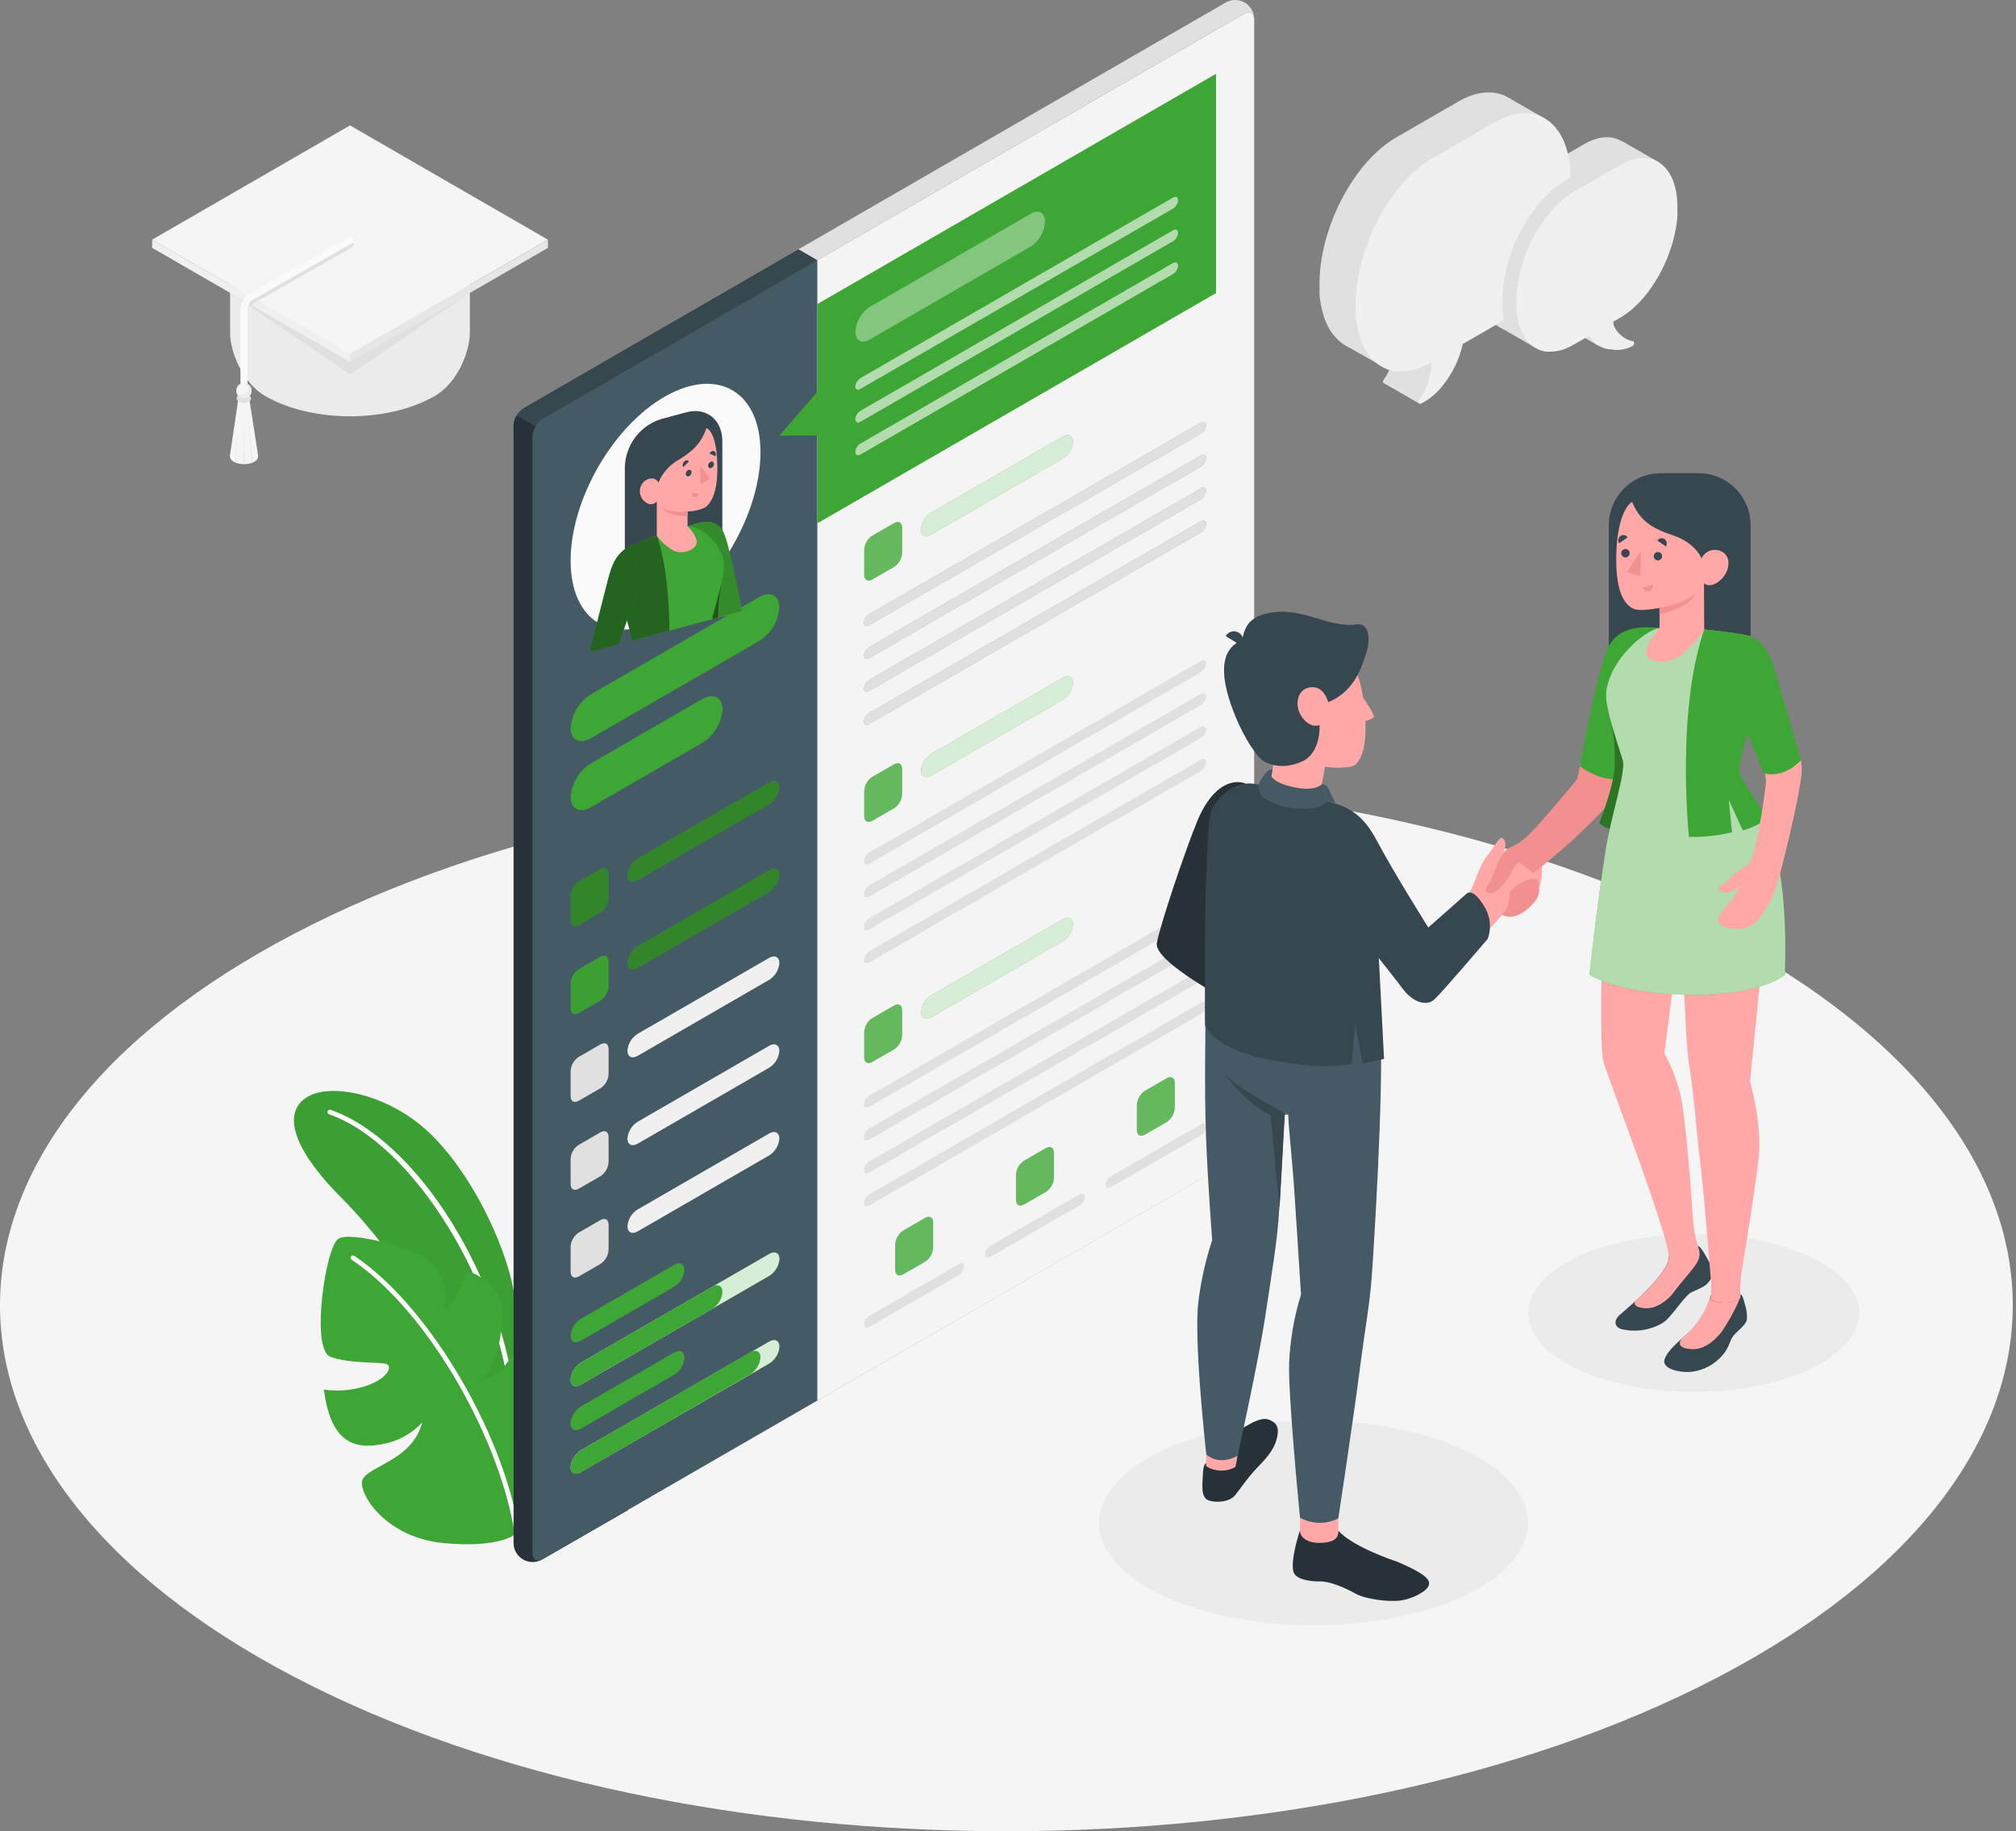 <svg width="185" height="168" viewBox="0 0 185 168" fill="none" xmlns="http://www.w3.org/2000/svg">
<rect x="0" y="0" width="185" height="168" fill="#808080" stroke="none"/>
<path d="M27.049 153.868C63.113 172.711 121.592 172.711 157.655 153.868C193.719 135.026 193.723 104.478 157.655 85.636C121.587 66.793 63.113 66.793 27.049 85.636C-9.014 104.478 -9.019 135.026 27.049 153.868Z" fill="#F5F5F5"/>
<path d="M120.546 149.101C131.421 149.101 140.237 144.899 140.237 139.716C140.237 134.533 131.421 130.331 120.546 130.331C109.67 130.331 100.854 134.533 100.854 139.716C100.854 144.899 109.67 149.101 120.546 149.101Z" fill="#EBEBEB"/>
<path d="M155.428 127.696C163.819 127.696 170.62 124.455 170.62 120.456C170.62 116.458 163.819 113.216 155.428 113.216C147.038 113.216 140.236 116.458 140.236 120.456C140.236 124.455 147.038 127.696 155.428 127.696Z" fill="#EBEBEB"/>
<path d="M47.144 118.429C46.286 113.9 43.146 107.444 39.316 103.846C35.631 100.389 30.163 99.183 27.984 100.779C25.805 102.375 27.233 105.823 31.462 110.026C36.236 114.766 45.402 127.917 47.144 135.367V118.429Z" fill="#3EA635"/>
<g opacity="0.2">
<path opacity="0.2" d="M47.144 118.429C46.286 113.9 43.146 107.444 39.316 103.846C35.631 100.389 30.163 99.183 27.984 100.779C25.805 102.375 27.233 105.823 31.462 110.026C36.236 114.766 45.402 127.917 47.144 135.367V118.429Z" fill="black"/>
</g>
<path d="M47.134 129.328C47.081 129.327 47.029 129.307 46.989 129.27C46.95 129.234 46.925 129.184 46.92 129.131C45.839 117.721 37.861 104.897 30.192 102.225C30.138 102.205 30.095 102.166 30.07 102.114C30.045 102.063 30.041 102.004 30.059 101.95C30.078 101.897 30.118 101.853 30.169 101.828C30.221 101.803 30.279 101.799 30.334 101.817C38.286 104.584 46.242 117.331 47.357 129.092C47.362 129.149 47.345 129.205 47.309 129.249C47.273 129.293 47.221 129.322 47.164 129.328H47.134Z" fill="white"/>
<path d="M47.144 140.845C47.144 140.845 45.66 142.029 40.71 141.566C35.76 141.103 33.208 137.564 33.208 136.046C33.208 134.527 37.759 134.266 38.745 130.5C37.742 131.575 36.407 132.283 34.954 132.511C32.38 132.996 30.313 132.172 29.725 127.484C30.994 127.67 32.288 127.563 33.508 127.171C35.546 126.515 36.031 125.395 35.499 125.155C34.967 124.915 32.127 125.155 30.309 124.465C28.49 123.774 29.88 114.304 31.072 113.63C32.265 112.957 37.905 114.544 39.003 115.393C39.981 116.148 41.353 117.456 40.719 120.223C41.471 119.52 42.057 118.658 42.434 117.701C42.966 116.414 43.352 116.714 44.15 117.207C44.629 117.478 45.045 117.847 45.37 118.291C45.694 118.734 45.92 119.243 46.033 119.781C46.226 120.982 45.913 125.125 44.223 126.472C44.223 126.472 45.844 126.678 47.169 123.941C47.169 123.941 49.743 124.979 50.326 126.661C50.91 128.342 51.544 136.573 47.144 140.845Z" fill="#3EA635"/>
<path d="M47.574 141.78C47.521 141.779 47.471 141.76 47.431 141.725C47.392 141.691 47.366 141.643 47.359 141.591C46.227 132.322 39.18 120.145 32.27 115.573C32.222 115.541 32.189 115.491 32.178 115.435C32.166 115.379 32.178 115.32 32.21 115.273C32.242 115.225 32.291 115.192 32.347 115.18C32.404 115.169 32.462 115.181 32.51 115.213C39.506 119.866 46.664 132.168 47.784 141.54C47.791 141.596 47.776 141.653 47.741 141.698C47.707 141.743 47.656 141.772 47.599 141.78H47.574Z" fill="white"/>
<path d="M48.005 143.076C47.749 142.898 47.538 142.664 47.389 142.39C47.24 142.117 47.157 141.813 47.147 141.502V39.028C47.164 38.706 47.258 38.392 47.42 38.113C47.581 37.833 47.807 37.596 48.078 37.42L112.416 0.267C112.685 0.098 112.994 0.006 113.312 0C113.629 -0.005 113.942 0.075 114.217 0.234C114.492 0.393 114.718 0.624 114.871 0.902C115.025 1.179 115.1 1.494 115.088 1.811L49.806 143.041C49.53 143.188 49.223 143.268 48.91 143.274C48.597 143.28 48.287 143.212 48.005 143.076Z" fill="#E0E0E0"/>
<path d="M48.873 40.976L75.007 23.875L73.265 22.867L48.062 37.42C47.791 37.596 47.566 37.833 47.404 38.113C47.242 38.392 47.149 38.706 47.131 39.028V39.968L48.873 40.976Z" fill="#37474F"/>
<path opacity="0.2" d="M48.873 40.976L75.007 23.875L73.265 22.867L48.062 37.42C47.791 37.596 47.566 37.833 47.404 38.113C47.242 38.392 47.149 38.706 47.131 39.028V39.968L48.873 40.976Z" fill="#37474F"/>
<path d="M57.601 43.991L47.402 38.124C47.236 38.4 47.142 38.715 47.131 39.037V141.493C47.12 141.81 47.196 142.124 47.35 142.401C47.503 142.678 47.73 142.908 48.005 143.067C48.279 143.225 48.592 143.306 48.909 143.3C49.226 143.294 49.535 143.202 49.804 143.033L57.601 138.551V43.991Z" fill="#263238"/>
<path opacity="0.4" d="M57.601 43.991L47.402 38.124C47.236 38.4 47.142 38.715 47.131 39.037V141.493C47.12 141.81 47.196 142.124 47.35 142.401C47.503 142.678 47.73 142.908 48.005 143.067C48.279 143.225 48.592 143.306 48.909 143.3C49.226 143.294 49.535 143.202 49.804 143.033L57.601 138.551V43.991Z" fill="#263238"/>
<path d="M49.8 143.041L114.138 105.888C114.409 105.712 114.634 105.475 114.796 105.196C114.958 104.916 115.051 104.602 115.069 104.28V1.811C115.069 1.219 114.64 0.979 114.138 1.275L49.8 38.428C49.529 38.604 49.304 38.841 49.142 39.121C48.98 39.4 48.887 39.714 48.869 40.036V142.505C48.869 143.097 49.285 143.337 49.8 143.041Z" fill="#455A64"/>
<path opacity="0.1" d="M49.8 143.041L114.138 105.888C114.409 105.712 114.634 105.475 114.796 105.196C114.958 104.916 115.051 104.602 115.069 104.28V1.811C115.069 1.219 114.64 0.979 114.138 1.275L49.8 38.428C49.529 38.604 49.304 38.841 49.142 39.121C48.98 39.4 48.887 39.714 48.869 40.036V142.505C48.869 143.097 49.285 143.337 49.8 143.041Z" fill="#455A64"/>
<path d="M54.221 63.703L69.662 54.782C70.687 54.19 71.519 54.61 71.519 55.721C71.474 56.345 71.281 56.949 70.959 57.485C70.636 58.021 70.192 58.473 69.662 58.805L54.221 67.727C53.192 68.319 52.364 67.898 52.364 66.787C52.409 66.163 52.6 65.559 52.923 65.023C53.246 64.487 53.69 64.035 54.221 63.703Z" fill="#3EA635"/>
<path d="M54.221 70.035L64.442 64.133C65.467 63.541 66.299 63.961 66.299 65.072C66.254 65.696 66.061 66.3 65.739 66.836C65.416 67.371 64.972 67.824 64.442 68.156L54.221 74.058C53.192 74.65 52.364 74.229 52.364 73.118C52.409 72.495 52.6 71.89 52.923 71.354C53.246 70.818 53.69 70.366 54.221 70.035Z" fill="#3EA635"/>
<path d="M53.106 80.869L55.105 79.715C55.533 79.479 55.847 79.672 55.847 80.144V82.452C55.833 82.71 55.758 82.96 55.629 83.184C55.5 83.407 55.321 83.597 55.105 83.739L53.106 84.875C52.677 85.115 52.364 84.922 52.364 84.446V82.139C52.381 81.884 52.456 81.637 52.585 81.416C52.714 81.196 52.892 81.009 53.106 80.869Z" fill="#3EA635"/>
<path opacity="0.2" d="M53.106 80.869L55.105 79.715C55.533 79.479 55.847 79.672 55.847 80.144V82.452C55.833 82.71 55.758 82.96 55.629 83.184C55.5 83.407 55.321 83.597 55.105 83.739L53.106 84.875C52.677 85.115 52.364 84.922 52.364 84.446V82.139C52.381 81.884 52.456 81.637 52.585 81.416C52.714 81.196 52.892 81.009 53.106 80.869Z" fill="black"/>
<path d="M53.106 88.921L55.105 87.767C55.533 87.527 55.847 87.72 55.847 88.196V90.504C55.832 90.761 55.757 91.012 55.628 91.235C55.499 91.459 55.32 91.649 55.105 91.791L53.106 92.945C52.677 93.18 52.364 92.987 52.364 92.516V90.208C52.377 89.95 52.451 89.699 52.58 89.475C52.709 89.252 52.889 89.062 53.106 88.921Z" fill="#3EA635"/>
<g opacity="0.2">
<path opacity="0.2" d="M53.106 88.921L55.105 87.767C55.533 87.527 55.847 87.72 55.847 88.196V90.504C55.832 90.761 55.757 91.012 55.628 91.235C55.499 91.459 55.32 91.649 55.105 91.791L53.106 92.945C52.677 93.18 52.364 92.987 52.364 92.516V90.208C52.377 89.95 52.451 89.699 52.58 89.475C52.709 89.252 52.889 89.062 53.106 88.921Z" fill="black"/>
</g>
<path d="M58.508 86.802L70.586 79.823C71.101 79.527 71.517 79.737 71.517 80.295C71.494 80.607 71.397 80.909 71.236 81.176C71.074 81.444 70.851 81.669 70.586 81.835L58.508 88.813C57.993 89.109 57.577 88.899 57.577 88.342C57.6 88.03 57.697 87.728 57.859 87.46C58.02 87.193 58.243 86.967 58.508 86.802Z" fill="#3EA635"/>
<path opacity="0.2" d="M58.508 86.802L70.586 79.823C71.101 79.527 71.517 79.737 71.517 80.295C71.494 80.607 71.397 80.909 71.236 81.176C71.074 81.444 70.851 81.669 70.586 81.835L58.508 88.813C57.993 89.109 57.577 88.899 57.577 88.342C57.6 88.03 57.697 87.728 57.859 87.46C58.02 87.193 58.243 86.967 58.508 86.802Z" fill="black"/>
<path d="M53.106 96.966L55.105 95.813C55.533 95.572 55.847 95.765 55.847 96.242V98.549C55.832 98.807 55.757 99.057 55.628 99.281C55.5 99.504 55.32 99.694 55.105 99.836L53.106 100.99C52.677 101.226 52.364 101.033 52.364 100.561V98.253C52.377 97.995 52.451 97.744 52.58 97.521C52.709 97.297 52.889 97.107 53.106 96.966Z" fill="#E0E0E0"/>
<path d="M58.508 94.849L70.586 87.879C71.101 87.583 71.517 87.793 71.517 88.351C71.494 88.663 71.398 88.965 71.237 89.233C71.075 89.5 70.852 89.726 70.586 89.891L58.508 96.87C57.993 97.165 57.577 96.955 57.577 96.398C57.599 96.084 57.695 95.781 57.857 95.512C58.019 95.243 58.242 95.016 58.508 94.849Z" fill="#F0F0F0"/>
<path d="M53.106 105.034L55.105 103.88C55.533 103.64 55.847 103.833 55.847 104.309V106.616C55.832 106.874 55.757 107.124 55.628 107.348C55.5 107.571 55.32 107.761 55.105 107.903L53.106 109.057C52.677 109.293 52.364 109.1 52.364 108.628V106.32C52.377 106.063 52.451 105.811 52.58 105.588C52.709 105.364 52.889 105.174 53.106 105.034Z" fill="#E0E0E0"/>
<path d="M58.508 102.917L70.586 95.943C71.101 95.642 71.517 95.857 71.517 96.41C71.494 96.723 71.398 97.025 71.237 97.294C71.075 97.562 70.852 97.788 70.586 97.954L58.508 104.928C57.993 105.224 57.577 105.014 57.577 104.457C57.6 104.145 57.697 103.843 57.859 103.576C58.02 103.308 58.243 103.082 58.508 102.917Z" fill="#F0F0F0"/>
<path d="M53.106 113.082L55.105 111.928C55.533 111.688 55.847 111.881 55.847 112.357V114.665C55.832 114.922 55.757 115.173 55.628 115.396C55.5 115.62 55.32 115.81 55.105 115.951L53.106 117.105C52.677 117.341 52.364 117.148 52.364 116.676V114.369C52.377 114.111 52.451 113.86 52.58 113.636C52.709 113.412 52.889 113.222 53.106 113.082Z" fill="#E0E0E0"/>
<path d="M58.508 110.962L70.586 103.988C71.101 103.687 71.517 103.902 71.517 104.455C71.494 104.768 71.398 105.07 71.237 105.339C71.075 105.607 70.852 105.833 70.586 105.999L58.508 112.974C57.993 113.269 57.577 113.059 57.577 112.502C57.6 112.19 57.697 111.888 57.859 111.621C58.02 111.353 58.243 111.127 58.508 110.962Z" fill="#F0F0F0"/>
<path d="M53.29 121L61.869 116.038C62.383 115.742 62.799 115.952 62.799 116.509C62.776 116.821 62.68 117.123 62.518 117.391C62.356 117.658 62.134 117.884 61.869 118.049L53.29 123.012C52.78 123.308 52.364 123.098 52.364 122.544C52.386 122.232 52.482 121.93 52.643 121.662C52.804 121.394 53.026 121.167 53.29 121Z" fill="#3EA635"/>
<path d="M53.29 125.023L70.597 115.034C71.112 114.738 71.528 114.948 71.528 115.501C71.505 115.814 71.409 116.116 71.247 116.385C71.086 116.653 70.863 116.879 70.597 117.045L53.29 127.035C52.78 127.331 52.364 127.121 52.364 126.567C52.386 126.255 52.482 125.953 52.643 125.685C52.804 125.417 53.026 125.19 53.29 125.023Z" fill="#3EA635"/>
<path opacity="0.8" d="M53.29 125.023L70.597 115.034C71.112 114.738 71.528 114.948 71.528 115.501C71.505 115.814 71.409 116.116 71.247 116.385C71.086 116.653 70.863 116.879 70.597 117.045L53.29 127.035C52.78 127.331 52.364 127.121 52.364 126.567C52.386 126.255 52.482 125.953 52.643 125.685C52.804 125.417 53.026 125.19 53.29 125.023Z" fill="white"/>
<path d="M53.29 125.023L65.373 118.049C65.883 117.753 66.299 117.963 66.299 118.521C66.276 118.832 66.18 119.134 66.019 119.401C65.859 119.668 65.637 119.894 65.373 120.061L53.29 127.035C52.78 127.331 52.364 127.121 52.364 126.567C52.386 126.255 52.482 125.953 52.643 125.685C52.804 125.417 53.026 125.19 53.29 125.023Z" fill="#3EA635"/>
<path d="M53.29 129.053L61.869 124.09C62.383 123.795 62.799 124.005 62.799 124.562C62.776 124.874 62.68 125.176 62.518 125.443C62.356 125.711 62.134 125.937 61.869 126.102L53.29 131.065C52.78 131.361 52.364 131.151 52.364 130.597C52.386 130.285 52.482 129.983 52.643 129.715C52.804 129.446 53.026 129.22 53.29 129.053Z" fill="#3EA635"/>
<path d="M58.508 78.749L70.586 71.775C71.101 71.479 71.517 71.689 71.517 72.247C71.494 72.559 71.397 72.86 71.236 73.128C71.074 73.395 70.851 73.621 70.586 73.787L58.508 80.761C57.993 81.057 57.577 80.847 57.577 80.293C57.6 79.981 57.696 79.678 57.858 79.41C58.019 79.142 58.242 78.915 58.508 78.749Z" fill="#3EA635"/>
<path opacity="0.2" d="M58.508 78.749L70.586 71.775C71.101 71.479 71.517 71.689 71.517 72.247C71.494 72.559 71.397 72.86 71.236 73.128C71.074 73.395 70.851 73.621 70.586 73.787L58.508 80.761C57.993 81.057 57.577 80.847 57.577 80.293C57.6 79.981 57.696 79.678 57.858 79.41C58.019 79.142 58.242 78.915 58.508 78.749Z" fill="black"/>
<path d="M53.29 129.053L61.869 124.09C62.383 123.795 62.799 124.005 62.799 124.562C62.776 124.874 62.68 125.176 62.518 125.443C62.356 125.711 62.134 125.937 61.869 126.102L53.29 131.065C52.78 131.361 52.364 131.151 52.364 130.597C52.386 130.285 52.482 129.983 52.643 129.715C52.804 129.446 53.026 129.22 53.29 129.053Z" fill="#3EA635"/>
<path d="M53.29 133.065L70.597 123.075C71.112 122.78 71.528 122.99 71.528 123.543C71.505 123.855 71.409 124.158 71.247 124.426C71.086 124.695 70.863 124.921 70.597 125.087L53.29 135.059C52.78 135.36 52.364 135.145 52.364 134.592C52.389 134.283 52.486 133.984 52.647 133.719C52.807 133.454 53.028 133.23 53.29 133.065Z" fill="#3EA635"/>
<path opacity="0.8" d="M53.29 133.065L70.597 123.075C71.112 122.78 71.528 122.99 71.528 123.543C71.505 123.855 71.409 124.158 71.247 124.426C71.086 124.695 70.863 124.921 70.597 125.087L53.29 135.059C52.78 135.36 52.364 135.145 52.364 134.592C52.389 134.283 52.486 133.984 52.647 133.719C52.807 133.454 53.028 133.23 53.29 133.065Z" fill="white"/>
<path d="M53.29 133.065L68.856 124.058C69.37 123.762 69.787 123.972 69.787 124.53C69.763 124.842 69.667 125.144 69.505 125.411C69.343 125.679 69.121 125.904 68.856 126.07L53.29 135.077C52.78 135.377 52.364 135.163 52.364 134.61C52.386 134.298 52.482 133.995 52.643 133.727C52.804 133.459 53.026 133.232 53.29 133.065Z" fill="#3EA635"/>
<path d="M114.153 1.274L75.01 23.874V128.487L114.153 105.892C114.424 105.716 114.649 105.479 114.811 105.199C114.973 104.92 115.066 104.606 115.084 104.284V1.81C115.079 1.236 114.651 0.978 114.153 1.274Z" fill="#EBEBEB"/>
<path opacity="0.6" d="M114.153 1.274L75.01 23.874V128.487L114.153 105.892C114.424 105.716 114.649 105.479 114.811 105.199C114.973 104.92 115.066 104.606 115.084 104.284V1.81C115.079 1.236 114.651 0.978 114.153 1.274Z" fill="#FAFAFA"/>
<path d="M75.001 27.897V35.943L71.519 39.967H75.001V48.013L111.588 26.889V6.772L75.001 27.897Z" fill="#3EA635"/>
<g opacity="0.6">
<path opacity="0.6" d="M79.786 28.178L94.61 19.599C95.326 19.171 95.897 19.522 95.897 20.35C95.873 20.8 95.744 21.238 95.521 21.629C95.297 22.02 94.985 22.353 94.61 22.602L79.786 31.159C79.066 31.588 78.499 31.236 78.499 30.408C78.525 29.962 78.655 29.528 78.879 29.141C79.102 28.753 79.413 28.424 79.786 28.178Z" fill="white"/>
</g>
<path d="M78.952 34.693L107.642 18.128C107.9 17.983 108.106 18.085 108.106 18.364C108.095 18.52 108.047 18.672 107.966 18.806C107.886 18.94 107.775 19.053 107.642 19.136L78.952 35.68C78.695 35.826 78.489 35.723 78.489 35.444C78.503 35.291 78.552 35.145 78.633 35.014C78.713 34.884 78.822 34.774 78.952 34.693Z" fill="#3EA635"/>
<path d="M78.952 34.693L107.642 18.128C107.9 17.983 108.106 18.085 108.106 18.364C108.095 18.52 108.047 18.672 107.966 18.806C107.886 18.94 107.775 19.053 107.642 19.136L78.952 35.68C78.695 35.826 78.489 35.723 78.489 35.444C78.503 35.291 78.552 35.145 78.633 35.014C78.713 34.884 78.822 34.774 78.952 34.693Z" fill="#3EA635"/>
<path opacity="0.6" d="M78.952 34.693L107.642 18.128C107.9 17.983 108.106 18.085 108.106 18.364C108.095 18.52 108.047 18.672 107.966 18.806C107.886 18.94 107.775 19.053 107.642 19.136L78.952 35.68C78.695 35.826 78.489 35.723 78.489 35.444C78.503 35.291 78.552 35.145 78.633 35.014C78.713 34.884 78.822 34.774 78.952 34.693Z" fill="white"/>
<path d="M78.952 37.694L107.642 21.13C107.9 20.98 108.106 21.087 108.106 21.366C108.095 21.521 108.047 21.672 107.966 21.805C107.886 21.939 107.775 22.051 107.642 22.133L78.952 38.698C78.695 38.848 78.489 38.741 78.489 38.462C78.5 38.307 78.548 38.156 78.628 38.023C78.709 37.889 78.82 37.777 78.952 37.694Z" fill="#3EA635"/>
<path opacity="0.6" d="M78.952 37.694L107.642 21.13C107.9 20.98 108.106 21.087 108.106 21.366C108.095 21.521 108.047 21.672 107.966 21.805C107.886 21.939 107.775 22.051 107.642 22.133L78.952 38.698C78.695 38.848 78.489 38.741 78.489 38.462C78.5 38.307 78.548 38.156 78.628 38.023C78.709 37.889 78.82 37.777 78.952 37.694Z" fill="white"/>
<path opacity="0.6" d="M78.952 40.698L107.642 24.133C107.9 23.987 108.106 24.09 108.106 24.369C108.095 24.525 108.047 24.676 107.966 24.81C107.886 24.944 107.775 25.058 107.642 25.141L78.952 41.706C78.695 41.851 78.489 41.748 78.489 41.47C78.5 41.314 78.548 41.162 78.628 41.028C78.709 40.894 78.82 40.781 78.952 40.698Z" fill="white"/>
<path d="M80.034 49.147L82.046 47.989C82.474 47.749 82.787 47.942 82.787 48.418V50.725C82.773 50.983 82.699 51.234 82.57 51.457C82.441 51.681 82.261 51.871 82.046 52.012L80.047 53.166C79.618 53.402 79.305 53.209 79.305 52.737V50.434C79.317 50.177 79.389 49.927 79.515 49.703C79.642 49.48 79.82 49.289 80.034 49.147Z" fill="#3EA635"/>
<path opacity="0.2" d="M80.034 49.147L82.046 47.989C82.474 47.749 82.787 47.942 82.787 48.418V50.725C82.773 50.983 82.699 51.234 82.57 51.457C82.441 51.681 82.261 51.871 82.046 52.012L80.047 53.166C79.618 53.402 79.305 53.209 79.305 52.737V50.434C79.317 50.177 79.389 49.927 79.515 49.703C79.642 49.48 79.82 49.289 80.034 49.147Z" fill="white"/>
<path d="M85.454 47.026L97.533 40.048C98.047 39.752 98.463 39.962 98.463 40.52C98.44 40.831 98.344 41.133 98.182 41.401C98.02 41.668 97.798 41.894 97.533 42.06L85.454 49.038C84.939 49.334 84.523 49.124 84.523 48.566C84.547 48.255 84.643 47.953 84.805 47.685C84.967 47.418 85.189 47.192 85.454 47.026Z" fill="#3EA635"/>
<path opacity="0.8" d="M85.454 47.026L97.533 40.048C98.047 39.752 98.463 39.962 98.463 40.52C98.44 40.831 98.344 41.133 98.182 41.401C98.02 41.668 97.798 41.894 97.533 42.06L85.454 49.038C84.939 49.334 84.523 49.124 84.523 48.566C84.547 48.255 84.643 47.953 84.805 47.685C84.967 47.418 85.189 47.192 85.454 47.026Z" fill="white"/>
<path d="M79.758 56.352L110.211 38.767C110.468 38.617 110.674 38.724 110.674 38.998C110.663 39.155 110.616 39.306 110.535 39.44C110.455 39.574 110.344 39.688 110.211 39.77L79.758 57.356C79.5 57.506 79.294 57.399 79.294 57.12C79.305 56.965 79.353 56.814 79.434 56.681C79.514 56.547 79.625 56.435 79.758 56.352Z" fill="#3EA635"/>
<path d="M79.758 59.367L110.211 41.782C110.468 41.636 110.674 41.739 110.674 42.018C110.663 42.174 110.615 42.325 110.535 42.459C110.454 42.593 110.343 42.706 110.211 42.79L79.758 60.375C79.5 60.521 79.294 60.418 79.294 60.139C79.305 59.983 79.353 59.832 79.434 59.698C79.514 59.564 79.625 59.451 79.758 59.367Z" fill="#3EA635"/>
<path d="M79.758 62.386L110.211 44.801C110.468 44.651 110.674 44.758 110.674 45.032C110.663 45.188 110.616 45.34 110.535 45.474C110.455 45.608 110.344 45.721 110.211 45.804L79.758 63.39C79.5 63.54 79.294 63.433 79.294 63.158C79.305 63.002 79.353 62.851 79.433 62.717C79.514 62.583 79.625 62.469 79.758 62.386Z" fill="#3EA635"/>
<path d="M79.758 65.412L110.211 47.826C110.468 47.68 110.674 47.783 110.674 48.062C110.663 48.218 110.615 48.369 110.535 48.504C110.454 48.638 110.343 48.751 110.211 48.834L79.758 66.42C79.5 66.566 79.294 66.463 79.294 66.184C79.305 66.028 79.353 65.877 79.434 65.743C79.514 65.608 79.625 65.495 79.758 65.412Z" fill="#3EA635"/>
<path d="M79.758 56.352L110.211 38.767C110.468 38.617 110.674 38.724 110.674 38.998C110.663 39.155 110.616 39.306 110.535 39.44C110.455 39.574 110.344 39.688 110.211 39.77L79.758 57.356C79.5 57.506 79.294 57.399 79.294 57.12C79.305 56.965 79.353 56.814 79.434 56.681C79.514 56.547 79.625 56.435 79.758 56.352Z" fill="#E0E0E0"/>
<path d="M79.758 59.367L110.211 41.782C110.468 41.636 110.674 41.739 110.674 42.018C110.663 42.174 110.615 42.325 110.535 42.459C110.454 42.593 110.343 42.706 110.211 42.79L79.758 60.375C79.5 60.521 79.294 60.418 79.294 60.139C79.305 59.983 79.353 59.832 79.434 59.698C79.514 59.564 79.625 59.451 79.758 59.367Z" fill="#E0E0E0"/>
<path d="M79.758 62.386L110.211 44.801C110.468 44.651 110.674 44.758 110.674 45.032C110.663 45.188 110.616 45.34 110.535 45.474C110.455 45.608 110.344 45.721 110.211 45.804L79.758 63.39C79.5 63.54 79.294 63.433 79.294 63.158C79.305 63.002 79.353 62.851 79.433 62.717C79.514 62.583 79.625 62.469 79.758 62.386Z" fill="#E0E0E0"/>
<path d="M79.758 65.412L110.211 47.826C110.468 47.68 110.674 47.783 110.674 48.062C110.663 48.218 110.615 48.369 110.535 48.504C110.454 48.638 110.343 48.751 110.211 48.834L79.758 66.42C79.5 66.566 79.294 66.463 79.294 66.184C79.305 66.028 79.353 65.877 79.434 65.743C79.514 65.608 79.625 65.495 79.758 65.412Z" fill="#E0E0E0"/>
<path opacity="0.8" d="M79.758 56.352L110.211 38.767C110.468 38.617 110.674 38.724 110.674 38.998C110.663 39.155 110.616 39.306 110.535 39.44C110.455 39.574 110.344 39.688 110.211 39.77L79.758 57.356C79.5 57.506 79.294 57.399 79.294 57.12C79.305 56.965 79.353 56.814 79.434 56.681C79.514 56.547 79.625 56.435 79.758 56.352Z" fill="#E0E0E0"/>
<path opacity="0.8" d="M79.758 59.367L110.211 41.782C110.468 41.636 110.674 41.739 110.674 42.018C110.663 42.174 110.615 42.325 110.535 42.459C110.454 42.593 110.343 42.706 110.211 42.79L79.758 60.375C79.5 60.521 79.294 60.418 79.294 60.139C79.305 59.983 79.353 59.832 79.434 59.698C79.514 59.564 79.625 59.451 79.758 59.367Z" fill="#E0E0E0"/>
<path opacity="0.8" d="M79.758 62.386L110.211 44.801C110.468 44.651 110.674 44.758 110.674 45.032C110.663 45.188 110.616 45.34 110.535 45.474C110.455 45.608 110.344 45.721 110.211 45.804L79.758 63.39C79.5 63.54 79.294 63.433 79.294 63.158C79.305 63.002 79.353 62.851 79.433 62.717C79.514 62.583 79.625 62.469 79.758 62.386Z" fill="#E0E0E0"/>
<path opacity="0.8" d="M79.758 65.412L110.211 47.826C110.468 47.68 110.674 47.783 110.674 48.062C110.663 48.218 110.615 48.369 110.535 48.504C110.454 48.638 110.343 48.751 110.211 48.834L79.758 66.42C79.5 66.566 79.294 66.463 79.294 66.184C79.305 66.028 79.353 65.877 79.434 65.743C79.514 65.608 79.625 65.495 79.758 65.412Z" fill="#E0E0E0"/>
<path d="M79.758 78.228L110.211 60.642C110.468 60.492 110.674 60.599 110.674 60.874C110.663 61.03 110.616 61.181 110.535 61.316C110.455 61.45 110.344 61.563 110.211 61.646L79.758 79.232C79.5 79.382 79.294 79.275 79.294 78.996C79.305 78.84 79.353 78.69 79.434 78.556C79.514 78.423 79.625 78.31 79.758 78.228Z" fill="#E0E0E0"/>
<path d="M79.758 81.243L110.211 63.657C110.468 63.511 110.674 63.614 110.674 63.893C110.663 64.049 110.615 64.2 110.535 64.335C110.454 64.469 110.343 64.582 110.211 64.665L79.758 82.251C79.5 82.397 79.294 82.294 79.294 82.015C79.305 81.859 79.353 81.708 79.434 81.573C79.514 81.439 79.625 81.326 79.758 81.243Z" fill="#E0E0E0"/>
<path d="M79.758 84.263L110.211 66.677C110.468 66.527 110.674 66.634 110.674 66.909C110.663 67.065 110.616 67.216 110.535 67.35C110.455 67.484 110.344 67.598 110.211 67.68L79.758 85.266C79.5 85.416 79.294 85.309 79.294 85.035C79.305 84.879 79.353 84.727 79.433 84.593C79.514 84.459 79.625 84.346 79.758 84.263Z" fill="#E0E0E0"/>
<path d="M79.758 87.287L110.211 69.702C110.468 69.556 110.674 69.659 110.674 69.938C110.663 70.094 110.615 70.245 110.535 70.379C110.454 70.513 110.343 70.627 110.211 70.71L79.758 88.296C79.5 88.441 79.294 88.338 79.294 88.06C79.305 87.903 79.353 87.752 79.434 87.618C79.514 87.484 79.625 87.371 79.758 87.287Z" fill="#E0E0E0"/>
<path opacity="0.8" d="M79.758 78.228L110.211 60.642C110.468 60.492 110.674 60.599 110.674 60.874C110.663 61.03 110.616 61.181 110.535 61.316C110.455 61.45 110.344 61.563 110.211 61.646L79.758 79.232C79.5 79.382 79.294 79.275 79.294 78.996C79.305 78.84 79.353 78.69 79.434 78.556C79.514 78.423 79.625 78.31 79.758 78.228Z" fill="#E0E0E0"/>
<path opacity="0.8" d="M79.758 81.243L110.211 63.657C110.468 63.511 110.674 63.614 110.674 63.893C110.663 64.049 110.615 64.2 110.535 64.335C110.454 64.469 110.343 64.582 110.211 64.665L79.758 82.251C79.5 82.397 79.294 82.294 79.294 82.015C79.305 81.859 79.353 81.708 79.434 81.573C79.514 81.439 79.625 81.326 79.758 81.243Z" fill="#E0E0E0"/>
<path opacity="0.8" d="M79.758 84.263L110.211 66.677C110.468 66.527 110.674 66.634 110.674 66.909C110.663 67.065 110.616 67.216 110.535 67.35C110.455 67.484 110.344 67.598 110.211 67.68L79.758 85.266C79.5 85.416 79.294 85.309 79.294 85.035C79.305 84.879 79.353 84.727 79.433 84.593C79.514 84.459 79.625 84.346 79.758 84.263Z" fill="#E0E0E0"/>
<path opacity="0.8" d="M79.758 87.287L110.211 69.702C110.468 69.556 110.674 69.659 110.674 69.938C110.663 70.094 110.615 70.245 110.535 70.379C110.454 70.513 110.343 70.627 110.211 70.71L79.758 88.296C79.5 88.441 79.294 88.338 79.294 88.06C79.305 87.903 79.353 87.752 79.434 87.618C79.514 87.484 79.625 87.371 79.758 87.287Z" fill="#E0E0E0"/>
<path d="M79.758 100.531L110.211 82.945C110.468 82.795 110.674 82.902 110.674 83.176C110.663 83.333 110.616 83.484 110.535 83.618C110.455 83.752 110.344 83.865 110.211 83.948L79.758 101.534C79.5 101.684 79.294 101.577 79.294 101.298C79.305 101.143 79.353 100.992 79.434 100.859C79.514 100.725 79.625 100.613 79.758 100.531Z" fill="#E0E0E0"/>
<path d="M79.758 103.545L110.211 85.96C110.468 85.814 110.674 85.917 110.674 86.195C110.663 86.352 110.615 86.503 110.535 86.637C110.454 86.771 110.343 86.884 110.211 86.968L79.758 104.553C79.5 104.699 79.294 104.596 79.294 104.317C79.305 104.161 79.353 104.01 79.434 103.876C79.514 103.742 79.625 103.629 79.758 103.545Z" fill="#E0E0E0"/>
<path d="M79.758 106.567L110.211 88.982C110.468 88.832 110.674 88.939 110.674 89.213C110.663 89.369 110.616 89.521 110.535 89.655C110.455 89.789 110.344 89.902 110.211 89.985L79.758 107.571C79.5 107.721 79.294 107.614 79.294 107.339C79.305 107.183 79.353 107.032 79.433 106.898C79.514 106.764 79.625 106.65 79.758 106.567Z" fill="#E0E0E0"/>
<path d="M79.758 109.59L110.211 92.004C110.468 91.858 110.674 91.961 110.674 92.24C110.663 92.396 110.615 92.547 110.535 92.681C110.454 92.816 110.343 92.929 110.211 93.012L79.758 110.598C79.5 110.744 79.294 110.641 79.294 110.362C79.305 110.206 79.353 110.055 79.434 109.92C79.514 109.786 79.625 109.673 79.758 109.59Z" fill="#E0E0E0"/>
<path opacity="0.8" d="M79.758 100.531L110.211 82.945C110.468 82.795 110.674 82.902 110.674 83.176C110.663 83.333 110.616 83.484 110.535 83.618C110.455 83.752 110.344 83.865 110.211 83.948L79.758 101.534C79.5 101.684 79.294 101.577 79.294 101.298C79.305 101.143 79.353 100.992 79.434 100.859C79.514 100.725 79.625 100.613 79.758 100.531Z" fill="#E0E0E0"/>
<path opacity="0.8" d="M79.758 103.545L110.211 85.96C110.468 85.814 110.674 85.917 110.674 86.195C110.663 86.352 110.615 86.503 110.535 86.637C110.454 86.771 110.343 86.884 110.211 86.968L79.758 104.553C79.5 104.699 79.294 104.596 79.294 104.317C79.305 104.161 79.353 104.01 79.434 103.876C79.514 103.742 79.625 103.629 79.758 103.545Z" fill="#E0E0E0"/>
<path opacity="0.8" d="M79.758 106.567L110.211 88.982C110.468 88.832 110.674 88.939 110.674 89.213C110.663 89.369 110.616 89.521 110.535 89.655C110.455 89.789 110.344 89.902 110.211 89.985L79.758 107.571C79.5 107.721 79.294 107.614 79.294 107.339C79.305 107.183 79.353 107.032 79.433 106.898C79.514 106.764 79.625 106.65 79.758 106.567Z" fill="#E0E0E0"/>
<path opacity="0.8" d="M79.758 109.59L110.211 92.004C110.468 91.858 110.674 91.961 110.674 92.24C110.663 92.396 110.615 92.547 110.535 92.681C110.454 92.816 110.343 92.929 110.211 93.012L79.758 110.598C79.5 110.744 79.294 110.641 79.294 110.362C79.305 110.206 79.353 110.055 79.434 109.92C79.514 109.786 79.625 109.673 79.758 109.59Z" fill="#E0E0E0"/>
<path d="M80.034 71.274L82.046 70.12C82.474 69.884 82.787 70.077 82.787 70.549V72.865C82.774 73.123 82.7 73.374 82.571 73.597C82.442 73.821 82.262 74.011 82.046 74.152L80.047 75.305C79.618 75.541 79.305 75.353 79.305 74.877V72.569C79.316 72.311 79.387 72.059 79.514 71.834C79.641 71.609 79.819 71.417 80.034 71.274Z" fill="#3EA635"/>
<path opacity="0.2" d="M80.034 71.274L82.046 70.12C82.474 69.884 82.787 70.077 82.787 70.549V72.865C82.774 73.123 82.7 73.374 82.571 73.597C82.442 73.821 82.262 74.011 82.046 74.152L80.047 75.305C79.618 75.541 79.305 75.353 79.305 74.877V72.569C79.316 72.311 79.387 72.059 79.514 71.834C79.641 71.609 79.819 71.417 80.034 71.274Z" fill="white"/>
<path d="M85.454 69.157L97.533 62.183C98.047 61.887 98.463 62.097 98.463 62.65C98.441 62.963 98.345 63.265 98.183 63.534C98.021 63.802 97.798 64.028 97.533 64.194L85.454 71.151C84.939 71.447 84.523 71.237 84.523 70.684C84.549 70.374 84.646 70.075 84.808 69.81C84.969 69.545 85.191 69.321 85.454 69.157Z" fill="#3EA635"/>
<path opacity="0.8" d="M85.454 69.157L97.533 62.183C98.047 61.887 98.463 62.097 98.463 62.65C98.441 62.963 98.345 63.265 98.183 63.534C98.021 63.802 97.798 64.028 97.533 64.194L85.454 71.151C84.939 71.447 84.523 71.237 84.523 70.684C84.549 70.374 84.646 70.075 84.808 69.81C84.969 69.545 85.191 69.321 85.454 69.157Z" fill="white"/>
<path d="M80.034 93.406L82.046 92.252C82.474 92.012 82.787 92.205 82.787 92.681V94.988C82.774 95.246 82.7 95.497 82.571 95.721C82.442 95.944 82.262 96.134 82.046 96.275L80.047 97.429C79.618 97.665 79.305 97.472 79.305 97V94.692C79.317 94.436 79.389 94.185 79.515 93.962C79.642 93.738 79.82 93.548 80.034 93.406Z" fill="#3EA635"/>
<path opacity="0.2" d="M80.034 93.406L82.046 92.252C82.474 92.012 82.787 92.205 82.787 92.681V94.988C82.774 95.246 82.7 95.497 82.571 95.721C82.442 95.944 82.262 96.134 82.046 96.275L80.047 97.429C79.618 97.665 79.305 97.472 79.305 97V94.692C79.317 94.436 79.389 94.185 79.515 93.962C79.642 93.738 79.82 93.548 80.034 93.406Z" fill="white"/>
<path d="M85.454 91.311L97.533 84.332C98.047 84.036 98.463 84.246 98.463 84.804C98.44 85.116 98.344 85.419 98.182 85.687C98.021 85.955 97.798 86.182 97.533 86.348L85.454 93.322C84.939 93.618 84.523 93.408 84.523 92.85C84.547 92.539 84.643 92.237 84.805 91.969C84.967 91.702 85.189 91.476 85.454 91.311Z" fill="#3EA635"/>
<path opacity="0.8" d="M85.454 91.311L97.533 84.332C98.047 84.036 98.463 84.246 98.463 84.804C98.44 85.116 98.344 85.419 98.182 85.687C98.021 85.955 97.798 86.182 97.533 86.348L85.454 93.322C84.939 93.618 84.523 93.408 84.523 92.85C84.547 92.539 84.643 92.237 84.805 91.969C84.967 91.702 85.189 91.476 85.454 91.311Z" fill="white"/>
<path d="M82.886 112.889L84.884 111.735C85.313 111.499 85.631 111.692 85.631 112.164V114.472C85.617 114.73 85.542 114.981 85.412 115.205C85.282 115.428 85.101 115.618 84.884 115.758L82.886 116.912C82.478 117.152 82.144 116.959 82.144 116.483V114.176C82.159 113.918 82.233 113.668 82.362 113.444C82.491 113.221 82.67 113.031 82.886 112.889Z" fill="#3EA635"/>
<path d="M79.758 120.73L88.006 115.969C88.263 115.823 88.469 115.926 88.469 116.205C88.458 116.361 88.41 116.512 88.33 116.646C88.249 116.781 88.138 116.894 88.006 116.977L79.758 121.738C79.5 121.884 79.294 121.781 79.294 121.502C79.305 121.346 79.353 121.195 79.434 121.061C79.514 120.927 79.625 120.813 79.758 120.73Z" fill="#E0E0E0"/>
<path d="M93.978 106.48L95.977 105.326C96.385 105.09 96.719 105.283 96.719 105.755V108.063C96.705 108.32 96.631 108.571 96.502 108.795C96.373 109.018 96.193 109.208 95.977 109.349L93.978 110.503C93.549 110.739 93.232 110.55 93.232 110.074V107.767C93.246 107.509 93.321 107.257 93.451 107.034C93.581 106.81 93.761 106.62 93.978 106.48Z" fill="#3EA635"/>
<path d="M90.846 114.32L99.094 109.559C99.352 109.409 99.557 109.516 99.557 109.795C99.546 109.951 99.499 110.101 99.418 110.235C99.338 110.368 99.227 110.481 99.094 110.563L90.846 115.328C90.589 115.478 90.383 115.371 90.383 115.097C90.393 114.94 90.44 114.788 90.521 114.653C90.601 114.518 90.713 114.404 90.846 114.32Z" fill="#E0E0E0"/>
<path d="M105.066 100.071L107.065 98.917C107.472 98.677 107.807 98.87 107.807 99.346V101.654C107.792 101.911 107.718 102.162 107.589 102.385C107.46 102.609 107.281 102.799 107.065 102.94L105.066 104.094C104.637 104.33 104.324 104.137 104.324 103.665V101.358C104.337 101.1 104.412 100.849 104.541 100.625C104.67 100.402 104.85 100.212 105.066 100.071Z" fill="#3EA635"/>
<path opacity="0.2" d="M82.886 112.889L84.884 111.735C85.313 111.499 85.631 111.692 85.631 112.164V114.472C85.617 114.73 85.542 114.981 85.412 115.205C85.282 115.428 85.101 115.618 84.884 115.758L82.886 116.912C82.478 117.152 82.144 116.959 82.144 116.483V114.176C82.159 113.918 82.233 113.668 82.362 113.444C82.491 113.221 82.67 113.031 82.886 112.889Z" fill="white"/>
<path opacity="0.2" d="M93.978 106.48L95.977 105.326C96.385 105.09 96.719 105.283 96.719 105.755V108.063C96.705 108.32 96.631 108.571 96.502 108.795C96.373 109.018 96.193 109.208 95.977 109.349L93.978 110.503C93.549 110.739 93.232 110.55 93.232 110.074V107.767C93.246 107.509 93.321 107.257 93.451 107.034C93.581 106.81 93.761 106.62 93.978 106.48Z" fill="white"/>
<path opacity="0.2" d="M105.066 100.071L107.065 98.917C107.472 98.677 107.807 98.87 107.807 99.346V101.654C107.792 101.911 107.718 102.162 107.589 102.385C107.46 102.609 107.281 102.799 107.065 102.94L105.066 104.094C104.637 104.33 104.324 104.137 104.324 103.665V101.358C104.337 101.1 104.412 100.849 104.541 100.625C104.67 100.402 104.85 100.212 105.066 100.071Z" fill="white"/>
<path d="M101.948 107.914L110.196 103.153C110.454 103.003 110.659 103.11 110.659 103.385C110.649 103.541 110.601 103.692 110.521 103.826C110.44 103.961 110.329 104.074 110.196 104.157L101.948 108.918C101.695 109.068 101.485 108.961 101.485 108.682C101.497 108.527 101.545 108.377 101.626 108.243C101.706 108.11 101.816 107.997 101.948 107.914Z" fill="#E0E0E0"/>
<path d="M61.075 36.349C56.263 39.059 52.364 45.815 52.364 51.434C52.364 57.053 56.263 59.36 61.075 56.581C65.888 53.801 69.787 47.05 69.787 41.491C69.787 35.933 65.883 33.634 61.075 36.349Z" fill="#FAFAFA"/>
<path d="M65.304 53.664L58.33 55.534C58.209 55.573 58.081 55.582 57.957 55.559C57.833 55.536 57.716 55.483 57.618 55.404C57.52 55.325 57.443 55.222 57.394 55.105C57.345 54.989 57.326 54.862 57.339 54.736V42.864C57.363 41.881 57.692 40.93 58.278 40.141C58.865 39.353 59.682 38.765 60.616 38.459L63.001 37.82C64.815 37.335 66.286 38.519 66.286 40.462V52.339C66.278 52.634 66.18 52.919 66.004 53.156C65.828 53.394 65.584 53.571 65.304 53.664Z" fill="#37474F"/>
<path d="M65.639 56.734L64.906 53.496C64.906 53.496 64.906 49.125 64.284 48.722C63.662 48.319 63.482 48.242 63.482 48.242C64.28 47.967 65.961 47.761 66.484 49.297C66.986 50.747 67.737 54.319 68.093 56.078L65.639 56.734Z" fill="#F28F8F"/>
<path d="M65.576 56.751L63.088 48.28C64.19 47.851 65.606 47.495 66.292 48.631C66.91 49.652 67.896 55.001 68.089 56.077L65.576 56.751Z" fill="#3EA635"/>
<g opacity="0.4">
<path opacity="0.4" d="M65.576 56.751L63.088 48.28C64.19 47.851 65.606 47.495 66.292 48.631C66.91 49.652 67.896 55.001 68.089 56.077L65.576 56.751Z" fill="black"/>
</g>
<path d="M65.916 56.66L63.472 57.317C63.57 56.615 63.802 55.938 64.154 55.322C64.643 54.617 65.347 54.089 66.161 53.817C65.985 54.754 65.903 55.707 65.916 56.66Z" fill="#3EA635"/>
<path d="M65.916 56.66L63.472 57.317C63.57 56.615 63.802 55.938 64.154 55.322C64.643 54.617 65.347 54.089 66.161 53.817C65.985 54.754 65.903 55.707 65.916 56.66Z" fill="#3EA635"/>
<g opacity="0.7">
<path opacity="0.7" d="M65.916 56.66L63.472 57.317C63.57 56.615 63.802 55.938 64.154 55.322C64.643 54.617 65.347 54.089 66.161 53.817C65.985 54.754 65.903 55.707 65.916 56.66Z" fill="black"/>
</g>
<path d="M65.38 56.804L58.518 58.636L57.763 56.298C57.763 56.298 59.766 51.61 57.291 50.404C57.604 50.169 60.242 49.139 60.242 49.139L63.077 48.281C63.618 48.136 65.801 49.105 66.354 51.254C66.551 52.013 66.483 52.695 65.372 56.65C65.385 56.701 65.38 56.752 65.38 56.804Z" fill="#3EA635"/>
<path d="M64.826 39.276C65.297 39.448 65.881 40.563 65.825 43.252C65.778 45.534 65.092 46.255 64.749 46.529C64.235 46.787 63.668 46.92 63.093 46.92V48.279C63.093 48.279 63.985 49.137 63.929 49.789C63.873 50.441 62.642 50.904 61.81 50.518C61.203 50.176 60.677 49.704 60.271 49.137V46.006C60.208 46.078 60.132 46.137 60.046 46.18C59.96 46.222 59.867 46.247 59.772 46.253C59.676 46.259 59.581 46.246 59.49 46.215C59.4 46.183 59.317 46.134 59.245 46.07C59.111 45.979 58.997 45.861 58.91 45.724C58.822 45.588 58.763 45.435 58.735 45.275C58.707 45.115 58.712 44.951 58.749 44.793C58.786 44.635 58.854 44.486 58.95 44.355C59.378 43.793 60.129 43.711 60.421 44.273C60.784 43.392 61.434 42.659 62.265 42.193C63.62 41.37 64.358 40.636 64.826 39.276Z" fill="#FFA8A7"/>
<path d="M63.46 43.318C63.462 43.4 63.439 43.48 63.394 43.547C63.348 43.615 63.283 43.667 63.207 43.696C63.175 43.707 63.14 43.71 63.107 43.705C63.073 43.7 63.041 43.687 63.014 43.666C62.986 43.646 62.964 43.619 62.949 43.589C62.934 43.558 62.927 43.524 62.928 43.49C62.926 43.408 62.95 43.329 62.995 43.261C63.04 43.194 63.105 43.142 63.181 43.112C63.214 43.101 63.248 43.098 63.282 43.103C63.316 43.108 63.348 43.122 63.375 43.142C63.403 43.162 63.425 43.189 63.439 43.22C63.454 43.25 63.461 43.284 63.46 43.318Z" fill="#37474F"/>
<path d="M63.526 45.222L64.144 45.265C64.126 45.359 64.077 45.444 64.004 45.507C63.932 45.57 63.841 45.607 63.745 45.612C63.574 45.599 63.475 45.415 63.526 45.222Z" fill="#F28F8F"/>
<path d="M65.647 41.86L65.11 41.607C65.142 41.524 65.204 41.456 65.283 41.416C65.362 41.375 65.453 41.366 65.539 41.389C65.578 41.412 65.611 41.443 65.637 41.48C65.663 41.517 65.682 41.558 65.692 41.602C65.702 41.646 65.703 41.691 65.695 41.736C65.687 41.78 65.671 41.822 65.647 41.86Z" fill="#37474F"/>
<path d="M62.696 42.862L63.232 42.317C63.204 42.288 63.169 42.266 63.132 42.251C63.094 42.236 63.053 42.23 63.013 42.232C62.972 42.234 62.933 42.244 62.897 42.263C62.86 42.281 62.829 42.307 62.803 42.339C62.729 42.401 62.678 42.486 62.658 42.581C62.639 42.676 62.652 42.775 62.696 42.862Z" fill="#37474F"/>
<path d="M65.514 42.563C65.516 42.645 65.493 42.725 65.448 42.793C65.402 42.861 65.337 42.912 65.261 42.941C65.228 42.952 65.193 42.955 65.159 42.95C65.125 42.945 65.093 42.931 65.065 42.91C65.037 42.889 65.016 42.862 65.001 42.831C64.987 42.8 64.98 42.765 64.982 42.731C64.981 42.65 65.004 42.57 65.049 42.502C65.094 42.435 65.159 42.383 65.235 42.353C65.267 42.342 65.302 42.339 65.336 42.344C65.371 42.35 65.403 42.363 65.43 42.384C65.458 42.405 65.48 42.432 65.494 42.463C65.509 42.495 65.516 42.529 65.514 42.563Z" fill="#37474F"/>
<path d="M64.258 42.735L64.297 44.438L65.142 43.932L64.258 42.735Z" fill="#F28F8F"/>
<path d="M63.088 46.919C62.41 47.005 61.012 46.949 60.793 46.417C60.872 46.678 61.047 46.9 61.282 47.039C61.711 47.313 63.088 47.373 63.088 47.373V46.919Z" fill="#F28F8F"/>
<path d="M58.557 58.63L58.27 57.609L59.025 58.505L58.557 58.63Z" fill="#3EA635"/>
<path d="M57.996 58.78C57.688 57.313 57.271 55.87 56.748 54.465C56.028 52.488 56.834 50.781 57.319 50.403C57.803 50.026 60.27 49.138 60.27 49.138C61.162 51.677 61.406 55.078 61.428 57.862L57.996 58.78Z" fill="#3EA635"/>
<path opacity="0.4" d="M57.996 58.78C57.688 57.313 57.271 55.87 56.748 54.465C56.028 52.488 56.834 50.781 57.319 50.403C57.803 50.026 60.27 49.138 60.27 49.138C61.162 51.677 61.406 55.078 61.428 57.862L57.996 58.78Z" fill="black"/>
<path d="M56.784 59.107L54.335 59.763C54.266 59.717 54.202 59.665 54.142 59.608C54.142 59.608 55.3 55.139 55.669 53.655C56.037 52.171 56.321 51.15 57.316 50.404C59.104 51.566 58.276 54.796 58.276 54.796L56.784 59.107Z" fill="#3EA635"/>
<path opacity="0.4" d="M56.784 59.107L54.335 59.763C54.266 59.717 54.202 59.665 54.142 59.608C54.142 59.608 55.3 55.139 55.669 53.655C56.037 52.171 56.321 51.15 57.316 50.404C59.104 51.566 58.276 54.796 58.276 54.796L56.784 59.107Z" fill="black"/>
<path d="M21.114 30.543V22.046C21.088 20.399 22.161 18.748 24.335 17.495C28.625 15.012 35.599 15.012 39.897 17.495C42.071 18.748 43.144 20.399 43.118 22.046V30.513C43.118 32.151 42.063 35.081 39.897 36.329C35.607 38.813 28.633 38.813 24.335 36.329C22.191 35.094 21.119 32.186 21.114 30.56V30.543Z" fill="#EBEBEB"/>
<path d="M32.119 11.505L50.275 21.987L32.119 32.47L13.963 21.987L32.119 11.505Z" fill="#F5F5F5"/>
<path d="M23.041 27.226L31.984 22.121C32.021 22.1 32.062 22.087 32.104 22.081C32.146 22.076 32.189 22.079 32.23 22.09C32.271 22.101 32.309 22.12 32.343 22.146C32.377 22.172 32.405 22.205 32.426 22.241C32.447 22.278 32.461 22.319 32.466 22.361C32.471 22.403 32.468 22.446 32.457 22.487C32.446 22.528 32.427 22.567 32.401 22.6C32.375 22.634 32.343 22.662 32.306 22.683L23.68 27.594L23.041 27.226Z" fill="#E0E0E0"/>
<path d="M50.286 21.987V22.738L32.13 33.216V32.47L50.286 21.987Z" fill="#E6E6E6"/>
<path d="M13.963 21.987V22.738L32.119 33.216V32.47L13.963 21.987Z" fill="#F0F0F0"/>
<path d="M22.583 27.715L23.136 28.032C23.22 27.895 23.336 27.782 23.475 27.702L23.668 27.59L23.038 27.23C22.851 27.355 22.696 27.521 22.583 27.715Z" fill="#E0E0E0"/>
<path d="M43.153 26.857L32.13 34.341L21.137 26.874L32.13 33.218L43.153 26.857Z" fill="#E0E0E0"/>
<path d="M21.877 36.542C22.031 36.621 22.202 36.662 22.375 36.662C22.548 36.662 22.719 36.621 22.872 36.542L23.692 41.83C23.692 42.83 21.097 42.83 21.097 41.83L21.877 36.542Z" fill="#F5F5F5"/>
<path d="M21.829 39.56L21.666 42.46C21.613 42.444 21.561 42.422 21.512 42.395L21.829 39.56Z" fill="#EBEBEB"/>
<path d="M23.061 42.48L22.718 37.762L23.229 42.411C23.174 42.437 23.119 42.46 23.061 42.48Z" fill="#EBEBEB"/>
<path d="M22.477 42.574H22.314L22.4 38.829L22.477 42.574Z" fill="#EBEBEB"/>
<path d="M22.38 36.983C22.57 36.979 22.754 36.916 22.907 36.803C22.972 36.755 23.017 36.684 23.031 36.604C23.045 36.524 23.029 36.442 22.984 36.374C22.938 36.308 22.867 36.262 22.787 36.246C22.706 36.231 22.623 36.248 22.555 36.293C22.515 36.332 22.46 36.355 22.403 36.355C22.346 36.355 22.292 36.332 22.251 36.293C22.218 36.263 22.178 36.241 22.136 36.227C22.093 36.213 22.049 36.209 22.004 36.213C21.96 36.218 21.917 36.231 21.878 36.254C21.839 36.276 21.805 36.306 21.779 36.342C21.752 36.377 21.733 36.418 21.723 36.462C21.713 36.505 21.713 36.551 21.721 36.594C21.73 36.638 21.747 36.68 21.773 36.717C21.798 36.753 21.831 36.784 21.869 36.808C22.017 36.918 22.195 36.98 22.38 36.983Z" fill="#E0E0E0"/>
<path d="M22.396 36.16C22.438 36.161 22.48 36.153 22.518 36.137C22.558 36.122 22.593 36.098 22.623 36.069C22.653 36.039 22.677 36.004 22.693 35.965C22.709 35.926 22.717 35.885 22.717 35.843V28.345C22.718 28.177 22.762 28.011 22.847 27.865C22.931 27.719 23.052 27.598 23.198 27.513L32.304 22.323C32.376 22.282 32.429 22.214 32.452 22.133C32.474 22.053 32.464 21.967 32.424 21.894C32.404 21.858 32.377 21.826 32.344 21.801C32.312 21.775 32.274 21.756 32.234 21.745C32.195 21.734 32.153 21.73 32.112 21.735C32.071 21.741 32.031 21.754 31.995 21.774L22.867 26.973C22.624 27.113 22.422 27.315 22.281 27.558C22.14 27.801 22.066 28.077 22.065 28.358V35.856C22.067 35.897 22.077 35.938 22.094 35.976C22.112 36.014 22.137 36.048 22.167 36.076C22.198 36.105 22.234 36.127 22.273 36.141C22.312 36.155 22.354 36.162 22.396 36.16Z" fill="#FAFAFA"/>
<path d="M23.092 35.841C23.093 35.702 23.052 35.565 22.975 35.449C22.899 35.333 22.789 35.242 22.661 35.188C22.532 35.134 22.391 35.12 22.254 35.146C22.117 35.173 21.991 35.239 21.893 35.338C21.794 35.436 21.726 35.561 21.699 35.698C21.671 35.834 21.685 35.976 21.738 36.105C21.791 36.234 21.881 36.344 21.997 36.421C22.113 36.499 22.249 36.54 22.389 36.54C22.481 36.541 22.572 36.523 22.657 36.488C22.743 36.453 22.82 36.402 22.886 36.337C22.951 36.272 23.003 36.194 23.038 36.109C23.074 36.024 23.092 35.933 23.092 35.841Z" fill="#F5F5F5"/>
<path d="M21.695 35.881C21.724 35.953 21.768 36.019 21.825 36.073C21.882 36.126 21.95 36.167 22.024 36.193C22.098 36.218 22.177 36.227 22.255 36.219C22.332 36.211 22.408 36.186 22.475 36.147C22.561 36.095 22.633 36.022 22.682 35.934C22.732 35.847 22.758 35.748 22.758 35.647C22.758 35.547 22.732 35.448 22.682 35.36C22.633 35.273 22.561 35.199 22.475 35.148C22.606 35.166 22.73 35.221 22.831 35.306C22.932 35.392 23.007 35.504 23.047 35.63C23.086 35.757 23.089 35.892 23.055 36.02C23.021 36.148 22.951 36.264 22.854 36.353C22.757 36.443 22.636 36.504 22.506 36.528C22.375 36.552 22.241 36.538 22.118 36.489C21.995 36.439 21.889 36.356 21.812 36.248C21.735 36.141 21.689 36.013 21.682 35.881H21.695Z" fill="#EBEBEB"/>
<path d="M146.652 31.703L143.336 29.794L145.159 29.408L146.974 30.673L146.652 31.703Z" fill="#E0E0E0"/>
<path d="M140.854 14.617C140.854 9.47 137.701 7.081 133.828 9.315L128.106 12.618C124.246 14.853 121.085 20.875 121.085 26.039C121.085 26.249 121.085 26.468 121.085 26.652C121.085 26.768 121.085 26.867 121.085 26.978C121.085 27.09 121.106 27.18 121.115 27.279C121.124 27.377 121.141 27.506 121.158 27.617C121.244 28.227 121.397 28.825 121.613 29.402C121.703 29.616 121.797 29.831 121.9 30.011C121.947 30.11 122.002 30.206 122.063 30.298L122.119 30.388C122.214 30.542 122.325 30.686 122.449 30.817C122.518 30.894 122.582 30.976 122.655 31.049L122.878 31.263C122.955 31.323 123.028 31.396 123.109 31.456C123.186 31.518 123.268 31.574 123.354 31.623L123.607 31.769C123.935 31.946 124.29 32.067 124.658 32.125C124.686 32.118 124.715 32.118 124.744 32.125C124.842 32.125 124.932 32.147 125.031 32.147C125.135 32.155 125.24 32.155 125.344 32.147C125.62 32.15 125.895 32.12 126.163 32.057C126.324 32.025 126.483 31.985 126.639 31.937C127.141 31.783 127.622 31.57 128.072 31.302L133.794 27.999C134.186 27.771 134.561 27.516 134.918 27.236C134.918 27.167 134.918 27.107 134.918 27.043C134.918 26.978 134.918 26.841 134.918 26.764C134.918 26.592 134.918 26.416 134.918 26.241C134.905 21.853 137.547 16.676 140.854 14.617Z" fill="#E0E0E0"/>
<path d="M141.815 10.91L138.491 8.997C138.513 8.997 138.83 11.309 138.83 11.309L141.296 11.601L141.815 10.91Z" fill="#E0E0E0"/>
<path d="M126.458 33.386L123.387 31.645L125.235 30.852L126.458 33.386Z" fill="#E0E0E0"/>
<path d="M128.109 31.354C128.088 32.625 127.679 33.859 126.939 34.892C126.801 35.072 127.011 35.231 127.166 35.149C127.867 34.786 128.488 34.285 128.993 33.678C129.963 32.532 130.642 31.168 130.97 29.702L128.109 31.354Z" fill="#E0E0E0"/>
<path d="M126.974 35.143L130.298 37.056C130.298 37.056 132.164 35.482 132.164 32.295L128.556 32.051C128.556 32.051 128.471 34.127 126.974 35.143Z" fill="#E0E0E0"/>
<path d="M135.828 25.766C135.828 25.926 135.828 26.081 135.828 26.229C135.828 26.315 135.828 26.388 135.828 26.469C135.828 26.551 135.828 26.62 135.853 26.697C135.879 26.774 135.853 26.868 135.883 26.954C135.933 27.334 136.022 27.708 136.149 28.069C136.168 28.135 136.191 28.2 136.218 28.262C136.249 28.349 136.285 28.433 136.325 28.515C136.359 28.595 136.397 28.672 136.441 28.747C136.475 28.822 136.515 28.893 136.561 28.962L136.604 29.03C136.68 29.148 136.763 29.261 136.853 29.369C136.9 29.431 136.951 29.49 137.007 29.545L137.17 29.703C137.226 29.756 137.284 29.804 137.346 29.849C137.405 29.895 137.466 29.936 137.53 29.974C137.595 30.012 137.655 30.051 137.723 30.085L137.921 30.18L138.127 30.253C138.252 30.291 138.38 30.322 138.508 30.347H138.573C138.644 30.353 138.716 30.353 138.787 30.347C138.864 30.356 138.942 30.356 139.019 30.347C139.203 30.347 139.387 30.328 139.568 30.291C139.713 30.267 139.856 30.234 139.997 30.192C140.373 30.077 140.735 29.917 141.073 29.716L145.363 27.237C145.745 27.016 146.106 26.759 146.439 26.469C146.559 26.366 146.679 26.255 146.799 26.143C147.016 25.942 147.22 25.729 147.413 25.504L147.687 25.256C147.76 25.17 147.829 25.08 147.902 24.99C147.919 24.959 147.941 24.93 147.966 24.904C148.252 24.526 148.515 24.132 148.755 23.724C148.82 23.617 148.88 23.506 148.944 23.394C149.008 23.283 149.068 23.171 149.128 23.055C149.188 22.939 149.244 22.824 149.304 22.712L149.467 22.36C149.523 22.245 149.575 22.12 149.626 22.009C149.716 21.803 149.798 21.58 149.87 21.383C149.87 21.344 149.9 21.305 149.913 21.267C149.961 21.147 149.999 21.026 150.038 20.906C150.115 20.675 150.184 20.443 150.252 20.203C150.403 19.639 150.516 19.066 150.591 18.487C150.591 18.389 150.612 18.294 150.625 18.196C150.638 18.097 150.625 18.028 150.647 17.942C150.668 17.857 150.647 17.771 150.647 17.685C150.647 17.525 150.647 17.366 150.647 17.209C150.647 13.349 148.283 11.543 145.375 13.22L141.086 15.704C138.191 17.372 135.828 21.889 135.828 25.766Z" fill="#E0E0E0"/>
<path d="M152.193 14.868L148.895 12.973L147.651 13.852L151.498 16.181L152.193 14.868Z" fill="#E0E0E0"/>
<path d="M140.871 31.884L137.555 29.975L140.154 29.199L140.871 31.884Z" fill="#E0E0E0"/>
<path d="M144.739 27.652C144.739 28.338 145.597 29.273 146.579 29.449C146.712 29.475 146.678 29.766 146.519 29.878C145.934 30.196 145.258 30.308 144.602 30.195C144.175 30.183 143.76 30.057 143.398 29.831C143.036 29.605 142.741 29.286 142.543 28.909L144.739 27.652Z" fill="#3EA635"/>
<path d="M137.152 11.224L131.426 14.531C127.566 16.766 124.409 22.788 124.409 27.948C124.409 28.163 124.409 28.377 124.409 28.566C124.409 28.681 124.409 28.78 124.409 28.892C124.409 29.003 124.431 29.089 124.443 29.188C124.456 29.286 124.469 29.424 124.486 29.531C124.564 30.138 124.708 30.735 124.915 31.311C125.005 31.529 125.1 31.74 125.203 31.924C125.25 32.022 125.304 32.117 125.366 32.207C125.384 32.239 125.404 32.269 125.426 32.297C125.519 32.459 125.628 32.612 125.752 32.752C125.82 32.829 125.889 32.915 125.962 32.983L126.181 33.198C126.258 33.258 126.335 33.331 126.412 33.391C126.49 33.452 126.572 33.508 126.657 33.558L126.914 33.704C127.241 33.88 127.594 34.001 127.961 34.06C127.988 34.051 128.019 34.051 128.046 34.06C128.145 34.06 128.239 34.06 128.334 34.06C128.438 34.066 128.543 34.066 128.647 34.06C128.923 34.061 129.197 34.031 129.466 33.97C129.627 33.938 129.786 33.898 129.942 33.85C130.442 33.695 130.923 33.483 131.375 33.219C131.354 34.49 130.943 35.724 130.2 36.754C130.062 36.938 130.272 37.097 130.431 37.015C131.133 36.651 131.755 36.149 132.258 35.54C133.226 34.393 133.904 33.031 134.236 31.568L133.807 31.804L137.079 29.917C137.396 29.734 137.701 29.532 137.993 29.312C137.968 29.203 137.949 29.093 137.937 28.982C137.937 28.909 137.912 28.802 137.903 28.69C137.887 28.595 137.877 28.499 137.873 28.403V28.351C137.869 28.28 137.869 28.208 137.873 28.137C137.873 27.974 137.873 27.802 137.873 27.631C137.873 23.29 140.446 18.396 143.758 16.479L144.122 16.264C144.088 11.302 140.97 9.02 137.152 11.224Z" fill="#F0F0F0"/>
<path d="M148.704 15.122L144.415 17.601C141.511 19.282 139.144 23.799 139.144 27.676C139.144 27.835 139.144 27.989 139.144 28.14C139.144 28.29 139.144 28.298 139.144 28.38C139.144 28.461 139.144 28.53 139.165 28.607C139.172 28.692 139.183 28.776 139.199 28.86C139.246 29.242 139.336 29.617 139.465 29.98C139.482 30.046 139.505 30.111 139.534 30.173C139.563 30.258 139.597 30.341 139.637 30.421C139.671 30.502 139.71 30.581 139.753 30.657C139.788 30.732 139.83 30.804 139.877 30.872C139.887 30.896 139.9 30.919 139.916 30.94C139.997 31.061 140.079 31.172 140.164 31.279C140.214 31.341 140.267 31.399 140.323 31.455L140.486 31.614C140.542 31.666 140.6 31.715 140.662 31.76C140.718 31.806 140.779 31.848 140.842 31.884C140.906 31.923 140.966 31.961 141.035 31.995L141.232 32.09L141.438 32.163C141.564 32.201 141.691 32.232 141.82 32.257H141.884C141.956 32.264 142.027 32.264 142.099 32.257C142.177 32.268 142.256 32.268 142.335 32.257C142.519 32.258 142.703 32.241 142.884 32.206C143.028 32.181 143.172 32.148 143.313 32.107C143.69 31.993 144.051 31.833 144.389 31.631L145.839 30.799C146.04 31.173 146.336 31.486 146.698 31.709C147.06 31.931 147.474 32.053 147.898 32.064C148.555 32.175 149.23 32.062 149.815 31.742C149.969 31.644 150.008 31.352 149.871 31.314C148.889 31.138 148.035 30.203 148.035 29.516L148.687 29.139C149.069 28.917 149.429 28.66 149.764 28.371C149.884 28.268 150.004 28.157 150.12 28.045C150.337 27.844 150.543 27.63 150.737 27.406C150.814 27.316 150.892 27.23 150.969 27.127C151.046 27.024 151.11 26.956 151.183 26.866L151.248 26.78C151.533 26.402 151.797 26.008 152.037 25.6L152.23 25.27C152.294 25.159 152.354 25.047 152.414 24.931C152.474 24.815 152.526 24.7 152.586 24.588L152.753 24.236C152.809 24.116 152.856 23.996 152.908 23.885C152.998 23.679 153.083 23.456 153.156 23.258L153.195 23.143C153.242 23.023 153.285 22.902 153.319 22.782C153.401 22.546 153.465 22.319 153.538 22.079C153.689 21.515 153.802 20.942 153.877 20.363C153.877 20.265 153.898 20.17 153.907 20.072C153.916 19.973 153.907 19.9 153.928 19.819C153.95 19.737 153.928 19.647 153.928 19.561C153.928 19.402 153.928 19.239 153.928 19.081C153.976 15.233 151.608 13.445 148.704 15.122Z" fill="#F0F0F0"/>
<path d="M114.249 71.858C112.627 71.352 110.963 72.665 109.874 75.315C108.784 77.966 106.498 84.709 106.159 86.506C105.821 88.303 113.49 92.215 113.275 92.112C113.061 92.009 114.249 71.858 114.249 71.858Z" fill="#263238"/>
<path d="M110.684 134.249C110.452 134.335 110.397 134.773 110.362 135.639C110.336 136.295 110.195 137.44 110.963 137.668C111.73 137.895 112.859 137.779 113.352 137.162C113.965 136.39 114.381 135.712 115.256 134.768C116.02 133.953 116.839 133.19 117.148 132.045C117.427 131.007 117.195 130.561 116.487 130.26C115.518 129.831 113.991 131.195 113.232 131.41C112.575 131.594 110.911 134.163 110.684 134.249Z" fill="#263238"/>
<path d="M110.68 133.446V134.509C111.079 134.765 111.54 134.906 112.014 134.919C112.488 134.932 112.956 134.816 113.369 134.582C113.416 134.479 113.648 133.06 113.648 133.06L110.68 133.446Z" fill="#FFA8A7"/>
<path d="M119.298 140.381C119.298 140.381 118.993 141.307 118.83 142.097C118.697 142.74 118.513 143.812 118.736 144.301C118.959 144.79 119.843 145.099 121.202 145.086C122.086 145.086 123.463 145.682 124.402 146.206C125.341 146.729 127.405 146.965 128.43 146.845C129.639 146.703 130.896 145.987 131.093 145.498C131.291 145.009 131.029 144.473 128.172 143.255C128.147 143.255 124.201 141.968 122.815 140.437L119.298 140.381Z" fill="#263238"/>
<path d="M119.296 139.231C119.296 139.231 119.296 140.021 119.296 140.471C119.296 140.921 119.828 141.595 121.209 141.548C122.178 141.513 122.852 141.252 122.813 140.454V139.3L119.296 139.231Z" fill="#FFA8A7"/>
<path d="M109.983 119.321C110.22 117.436 110.641 115.579 111.239 113.776C111.239 113.776 110.862 108.993 110.678 104.459C110.48 99.561 110.678 93.402 110.596 92.184C110.596 92.184 126.402 88.984 126.685 94.646C126.968 100.307 126.059 114.719 125.874 117.207C125.69 119.695 125.257 121.895 124.742 125.927C124.227 129.959 122.812 139.301 122.812 139.301C122.265 139.579 121.658 139.719 121.045 139.707C120.431 139.695 119.83 139.532 119.295 139.232C119.295 139.232 118.184 127.908 118.299 125.039C118.39 122.908 118.756 120.797 119.389 118.76L118.827 110.031C118.561 105.969 118.282 104.026 118.218 102.255L117.879 102.083C117.879 102.083 117.532 109.092 117.347 111.579C117.163 114.067 116.764 116.452 116.061 121.071C115.434 125.078 113.577 133.557 113.577 133.557C111.771 134.535 110.695 133.433 110.695 133.433C110.695 133.433 109.502 122.796 109.983 119.321Z" fill="#455A64"/>
<path d="M118.223 102.269C118.223 102.269 114.389 100.378 112.472 98.675C112.472 98.675 114.252 101.184 116.594 102.299C116.594 102.299 117.426 111.002 117.421 110.83L117.902 102.252L118.223 102.269Z" fill="#37474F"/>
<path d="M121.643 70.064L120.708 75.211L116.058 74.872L117.032 69.035L121.643 70.064Z" fill="#FFA8A7"/>
<path d="M111.146 74.497C111.605 73.098 113.381 71.576 115.157 71.923C117.798 72.37 120.4 73.019 122.942 73.866C124.567 74.445 126.047 75.852 126.184 81.205L127.008 97.144L125.039 97.572L124.353 93.961L124.035 97.572C121.976 98.087 118.404 97.662 116.057 97.144C111.168 96.076 110.58 94.047 110.58 94.047C110.58 94.047 110.516 85.078 110.662 81.205C110.799 77.894 110.829 75.44 111.146 74.497Z" fill="#37474F"/>
<path d="M125.083 63.965C125.083 63.965 126.211 65.634 126.065 65.81C125.804 65.985 125.513 66.112 125.207 66.183L125.083 63.965Z" fill="#FFA8A7"/>
<path d="M121.642 58.681C122.727 59.231 124.602 60.243 125.117 64.21C125.648 68.285 124.949 69.597 124.4 70.138C124.027 70.503 122.003 70.524 120.99 70.219C119.704 69.838 116.864 68.753 115.56 66.659C114.025 64.198 113.682 60.899 115.414 59.587C117.846 57.742 120.724 58.218 121.642 58.681Z" fill="#FFA8A7"/>
<path d="M125.335 60.046C124.979 61.024 124.379 63.418 121.882 64.417C121.882 64.417 121.526 62.89 120.244 63.053C118.961 63.216 118.743 64.85 119.532 65.867C120.321 66.883 121.084 66.514 121.084 66.514C121.084 66.514 121.256 68.702 119.798 69.693C119.798 69.693 118.035 70.808 116.169 69.95C115.311 69.564 114.14 67.552 113.445 65.901C111.97 62.41 111.76 59.609 113.986 58.725C114.26 57.138 114.977 56.542 116.413 56.246C119.506 55.607 121.844 57.64 124.443 57.284C125.803 57.095 125.742 58.931 125.335 60.046Z" fill="#37474F"/>
<path d="M113.937 59.256L112.479 58.355C112.535 58.254 112.611 58.165 112.703 58.095C112.795 58.024 112.9 57.972 113.012 57.943C113.124 57.914 113.241 57.908 113.355 57.925C113.47 57.943 113.579 57.983 113.678 58.044C113.776 58.105 113.862 58.185 113.928 58.279C113.995 58.374 114.042 58.481 114.066 58.594C114.09 58.708 114.091 58.825 114.069 58.938C114.047 59.052 114.002 59.16 113.937 59.256Z" fill="#37474F"/>
<path d="M121.3 71.939L121.832 73.479C121.832 73.479 121.442 74.165 119.782 74.2C118.122 74.234 116.351 73.706 115.802 72.999C115.677 72.86 115.584 72.695 115.531 72.516C115.477 72.338 115.464 72.149 115.493 71.965C115.493 71.965 116.153 70.507 116.78 70.571L116.677 71.206C116.677 71.206 116.818 71.725 118.324 72.124C120.666 72.745 121.3 71.939 121.3 71.939Z" fill="#455A64"/>
<path d="M134.631 82.174C135.3 81.407 135.558 79.704 136.45 78.537C137.342 77.371 137.672 76.517 138.024 77.027C138.492 77.701 137.436 79.052 137.672 79.172C137.908 79.292 138.779 81.085 138.869 82.071C138.959 83.058 136.343 85.546 136.343 85.546L134.631 82.174Z" fill="#FFA8A7"/>
<path d="M121.3 71.939C121.408 71.937 121.515 71.964 121.608 72.018C121.702 72.072 121.779 72.15 121.832 72.244C122.094 72.718 122.329 73.206 122.536 73.707L121.832 73.479L121.3 71.939Z" fill="#455A64"/>
<path d="M137.597 79.034C137.597 79.034 140.758 78.759 141.217 79.034C141.676 79.308 141.538 80.676 141.217 81.517C140.895 82.358 139.282 82.902 137.785 83.915C137.785 83.76 137.597 79.034 137.597 79.034Z" fill="#FFA8A7"/>
<path d="M122.533 73.724C123.893 74.2 125.081 74.745 126.35 77.129C127.98 80.192 131.069 85.09 131.069 85.09L134.624 81.955C134.624 81.955 135.16 81.436 136.16 83.087C136.453 83.531 136.638 84.038 136.701 84.567C136.765 85.095 136.704 85.631 136.524 86.132C136.524 86.132 132.42 90.949 131.635 91.683C130.85 92.416 129.55 91.846 128.705 90.692C127.86 89.538 122.52 82.868 122.52 82.868C122.52 82.868 119.621 79.016 122.533 73.724Z" fill="#37474F"/>
<path d="M159.202 65.715H149.076C148.693 65.715 148.327 65.563 148.057 65.293C147.786 65.022 147.634 64.656 147.634 64.274V48.185C147.634 46.919 148.137 45.704 149.033 44.809C149.928 43.914 151.142 43.411 152.408 43.411H155.883C157.146 43.414 158.357 43.919 159.25 44.814C160.142 45.709 160.644 46.921 160.644 48.185V64.274C160.644 64.656 160.492 65.022 160.221 65.293C159.951 65.563 159.585 65.715 159.202 65.715Z" fill="#37474F"/>
<path d="M147.378 60.225C146.396 63.12 144.749 71.45 144.749 71.45C144.749 71.45 141.318 75.645 140.198 76.661C139.585 77.227 138.204 78.244 138.204 78.244L140.713 80.088C142.978 78.346 145.106 76.431 147.078 74.362C147.516 73.895 147.824 73.321 147.97 72.698L149.686 65.338C149.686 65.338 149.686 59.419 150.591 58.642C151.496 57.866 151.757 57.703 151.757 57.703C150.595 57.617 148.15 57.947 147.378 60.225Z" fill="#F28F8F"/>
<path d="M152.285 57.618C150.685 57.433 148.635 57.468 147.635 59.256C146.636 61.045 144.972 70.292 144.972 70.292C144.972 70.292 146.546 71.515 148.244 71.493L152.285 57.618Z" fill="#3EA635"/>
<path d="M147.839 66.235C148.127 67.614 148.238 69.023 148.169 70.43C148.045 72.283 146.767 75.517 146.767 75.517C146.767 75.517 147.766 76.615 150.584 76.173C152.879 75.817 152.068 68.882 150.751 67.552C149.983 66.758 148.942 66.288 147.839 66.235Z" fill="#3EA635"/>
<path opacity="0.3" d="M147.839 66.235C148.127 67.614 148.238 69.023 148.169 70.43C148.045 72.283 146.767 75.517 146.767 75.517C146.767 75.517 147.766 76.615 150.584 76.173C152.879 75.817 152.068 68.882 150.751 67.552C149.983 66.758 148.942 66.288 147.839 66.235Z" fill="black"/>
<path d="M153.139 115.218C153.157 115.535 153.078 115.849 152.912 116.119C152.487 116.82 151.988 117.473 151.423 118.066C150.63 118.924 149.442 119.932 148.588 120.674C148.116 121.103 148.099 121.712 148.777 121.931C150.04 122.238 151.373 122.053 152.504 121.412C153.362 120.957 154.554 118.838 155.258 118.538C156.069 118.173 156.519 117.993 156.793 117.62C157.001 117.408 157.13 117.132 157.161 116.837C157.191 116.541 157.121 116.245 156.961 115.995C156.579 115.283 156.004 114.189 155.768 114.313L155.841 114.536C155.657 115.115 154.078 115.789 153.268 115.63L153.139 115.218Z" fill="#37474F"/>
<path d="M161.406 91.018C161.771 87.157 162.817 80.947 161.745 76.349L147.505 77.103C147.11 81.637 146.647 95.792 147.145 97.413C147.719 99.326 152.854 112.567 153.149 115.23C153.17 115.543 153.09 115.854 152.922 116.118C152.498 116.821 151.999 117.475 151.434 118.07C151.048 118.499 150.576 118.927 150.078 119.356C150.037 119.418 150.012 119.488 150.006 119.562C150.006 119.991 151.086 120.124 151.721 119.94C152.513 119.66 153.195 119.136 153.668 118.443C154.033 117.958 154.852 117.027 155.384 116.328C155.562 116.112 155.713 115.876 155.835 115.625C155.977 115.311 156.001 114.956 155.903 114.625L155.869 114.518C155.59 113.65 155.418 112.751 155.354 111.842C155.157 108.921 154.655 102.174 154.192 100.377C153.87 99.067 153.381 97.804 152.738 96.619L154.363 83.971C154.363 83.971 154.535 95.122 155.041 97.966C155.44 100.244 155.594 103.092 156.062 106.999C156.491 110.739 156.988 117.328 156.988 117.328C157.001 117.33 157.014 117.33 157.027 117.328V120.476H159.691V118.649C159.691 117.824 159.759 117 159.896 116.187C160.325 113.699 161.217 108.007 161.402 106.081C161.694 103.027 160.591 99.189 160.591 99.189C160.591 99.189 161.05 94.784 161.406 91.018Z" fill="#FFA8A7"/>
<path d="M156.39 57.751C156.39 57.751 160.22 58.18 160.679 58.398C157.085 60.925 159.997 66.548 159.997 66.548L158.62 70.867C160.151 72.827 161.472 73.994 162.292 76.143C163.201 78.545 164.007 82.118 163.793 89.439C160.362 92.013 149.922 91.734 145.855 89.439C145.855 89.439 146.542 82.975 147.352 77.953C147.889 74.637 149.154 71.026 148.939 69.803C147.327 64.845 147.224 63.953 147.515 62.846C148.317 59.732 151.491 57.626 152.272 57.626L156.39 57.751Z" fill="#3EA635"/>
<path opacity="0.6" d="M156.39 57.751C156.39 57.751 160.22 58.18 160.679 58.398C157.085 60.925 159.997 66.548 159.997 66.548L158.62 70.867C160.151 72.827 161.472 73.994 162.292 76.143C163.201 78.545 164.007 82.118 163.793 89.439C160.362 92.013 149.922 91.734 145.855 89.439C145.855 89.439 146.542 82.975 147.352 77.953C147.889 74.637 149.154 71.026 148.939 69.803C147.327 64.845 147.224 63.953 147.515 62.846C148.317 59.732 151.491 57.626 152.272 57.626L156.39 57.751Z" fill="white"/>
<path d="M157.007 119.142V118.76C156.672 120.043 156.003 121.214 155.068 122.153C154.21 122.929 153.052 123.83 152.752 124.701C152.451 125.572 154.129 125.962 155.235 125.85C156.307 125.719 157.295 125.203 158.015 124.396C158.718 123.59 158.705 123.041 159.031 122.595C159.357 122.149 160.116 121.66 160.292 121.145C160.347 120.665 160.294 120.178 160.138 119.721C160.013 119.245 159.876 118.717 159.709 118.76V119.056C159.323 119.36 158.844 119.522 158.353 119.515C157.98 119.524 157.002 119.442 157.007 119.142Z" fill="#37474F"/>
<path d="M159.69 119.047C159.304 119.351 158.826 119.513 158.335 119.506C157.94 119.506 156.979 119.442 156.984 119.142V118.76C156.649 120.042 155.98 121.213 155.045 122.153L154.397 122.732C153.943 123.238 154.071 123.68 155.139 123.77C156.207 123.86 157.147 123.216 157.953 122.226C158.64 121.229 159.223 120.164 159.69 119.047Z" fill="#FFA8A7"/>
<path d="M149.775 46.041C149.089 46.448 148.24 48.185 148.321 51.797C148.394 54.868 149.389 55.627 149.891 55.846C150.393 56.065 151.354 55.932 152.289 55.777V57.617C152.289 57.617 151.002 59.123 151.075 59.968C151.148 60.813 152.945 61.01 154.159 60.187C155.035 59.507 155.79 58.683 156.389 57.75L156.368 53.517C156.368 53.517 156.921 54.049 157.856 53.234C158.628 52.56 158.886 51.419 158.285 50.81C158.129 50.664 157.941 50.557 157.735 50.498C157.529 50.439 157.312 50.43 157.102 50.472C156.892 50.514 156.696 50.605 156.528 50.739C156.361 50.873 156.228 51.044 156.141 51.239C156.141 51.239 155.622 49.794 153.464 49.095C151.517 48.447 150.457 47.714 149.775 46.041Z" fill="#FFA8A7"/>
<path d="M151.754 51.029C151.754 51.104 151.777 51.178 151.818 51.241C151.86 51.304 151.919 51.353 151.989 51.383C152.059 51.413 152.135 51.421 152.21 51.408C152.284 51.394 152.353 51.359 152.407 51.307C152.462 51.255 152.5 51.187 152.517 51.114C152.534 51.04 152.528 50.963 152.502 50.892C152.475 50.822 152.428 50.76 152.367 50.716C152.306 50.671 152.233 50.646 152.158 50.642C152.106 50.641 152.054 50.65 152.006 50.669C151.958 50.688 151.913 50.716 151.876 50.752C151.839 50.788 151.809 50.831 151.788 50.878C151.767 50.925 151.756 50.977 151.754 51.029Z" fill="#37474F"/>
<path d="M151.654 53.629L150.758 53.916C150.774 53.976 150.801 54.032 150.839 54.081C150.877 54.13 150.925 54.17 150.979 54.2C151.033 54.23 151.092 54.249 151.154 54.255C151.216 54.262 151.278 54.256 151.337 54.238C151.458 54.196 151.558 54.11 151.617 53.997C151.677 53.883 151.69 53.751 151.654 53.629Z" fill="#F28F8F"/>
<path d="M148.582 49.842L149.363 49.302C149.33 49.249 149.287 49.204 149.236 49.168C149.184 49.133 149.127 49.108 149.066 49.096C149.005 49.083 148.942 49.083 148.881 49.096C148.82 49.108 148.762 49.133 148.711 49.169C148.607 49.243 148.535 49.354 148.511 49.48C148.487 49.605 148.512 49.735 148.582 49.842Z" fill="#37474F"/>
<path d="M152.876 50.134L152.091 49.593C152.124 49.541 152.168 49.495 152.219 49.46C152.27 49.424 152.327 49.399 152.388 49.386C152.449 49.373 152.512 49.373 152.573 49.385C152.634 49.397 152.692 49.421 152.743 49.456C152.847 49.531 152.919 49.643 152.943 49.769C152.968 49.894 152.944 50.025 152.876 50.134Z" fill="#37474F"/>
<path d="M148.773 50.747C148.772 50.823 148.794 50.897 148.835 50.961C148.876 51.024 148.935 51.074 149.005 51.105C149.074 51.135 149.151 51.144 149.226 51.131C149.3 51.118 149.369 51.083 149.424 51.031C149.479 50.979 149.518 50.912 149.535 50.838C149.552 50.764 149.547 50.687 149.521 50.616C149.494 50.545 149.447 50.483 149.386 50.439C149.325 50.394 149.252 50.368 149.176 50.365C149.072 50.363 148.972 50.402 148.896 50.473C148.821 50.544 148.776 50.643 148.773 50.747Z" fill="#37474F"/>
<path d="M150.586 50.528L150.526 52.853L149.303 52.475L150.586 50.528Z" fill="#F28F8F"/>
<path d="M152.282 55.778C153.269 55.645 155.285 55.062 155.619 54.26C155.492 54.666 155.243 55.024 154.907 55.285C154.298 55.804 152.282 56.391 152.282 56.391V55.778Z" fill="#F28F8F"/>
<path d="M159.289 68.513L156.583 72.175L158.624 70.867L159.289 68.513Z" fill="#3EA635"/>
<path d="M137.962 78.244C137.383 78.991 137.027 80.44 136.722 80.929C136.418 81.418 136.053 81.843 136.722 81.933C137.391 82.023 138.369 80.715 138.734 79.921C138.919 79.474 139.267 79.114 139.708 78.913C139.395 78.806 139.557 77.549 139.339 77.374C139.339 77.374 138.198 77.841 137.962 78.244Z" fill="#F28F8F"/>
<path d="M137.796 83.907C138.401 83.457 138.422 82.903 138.538 82.024C138.654 81.145 141.077 80.192 141.154 80.849C141.232 81.505 141.45 82.054 140.725 82.852C140.001 83.65 138.903 84.499 137.796 83.907Z" fill="#F28F8F"/>
<path d="M156.391 57.751C156.391 57.751 159.977 58.064 160.68 58.398C161.384 58.733 162.555 60.757 161.508 63.695C160.462 66.633 159.51 70.091 159.617 70.785C159.724 71.48 162.225 75.075 162.225 75.075C161.535 75.584 160.755 75.958 159.926 76.177L158.639 73.38L158.939 76.353C157.647 76.667 156.319 76.811 154.989 76.782C154.989 76.782 153.775 65.364 156.391 57.751Z" fill="#3EA635"/>
<path d="M165.226 71.755C165.514 70.065 165.226 69.512 164.634 67.856L161.632 69.799C161.878 70.424 162.023 71.084 162.061 71.755C162.035 72.244 161.37 77.091 160.748 78.781C160.636 79.081 160.416 79.329 160.131 79.476C159.512 79.853 158.952 80.319 158.466 80.857C158.008 81.286 157.639 81.363 157.686 81.509C157.757 81.667 157.883 81.793 158.042 81.864C158.2 81.934 158.379 81.944 158.544 81.89C158.917 81.769 159.276 81.605 159.612 81.401C159.314 82.032 158.917 82.612 158.436 83.117C157.334 84.292 157.235 85.056 159.294 85.215C160.581 85.313 161.658 84.593 162.82 81.826C163.18 80.812 163.477 79.776 163.708 78.725C164.334 76.327 164.943 73.458 165.226 71.755Z" fill="#FFA8A7"/>
<path d="M160.673 58.399C162.119 59.047 162.531 60.325 163.067 62.204C163.603 64.082 165.284 69.718 165.284 69.718C165.284 69.718 163.843 71.434 161.853 70.954L159.279 64.704C159.279 64.704 158.078 60.625 160.673 58.399Z" fill="#3EA635"/>
</svg>
